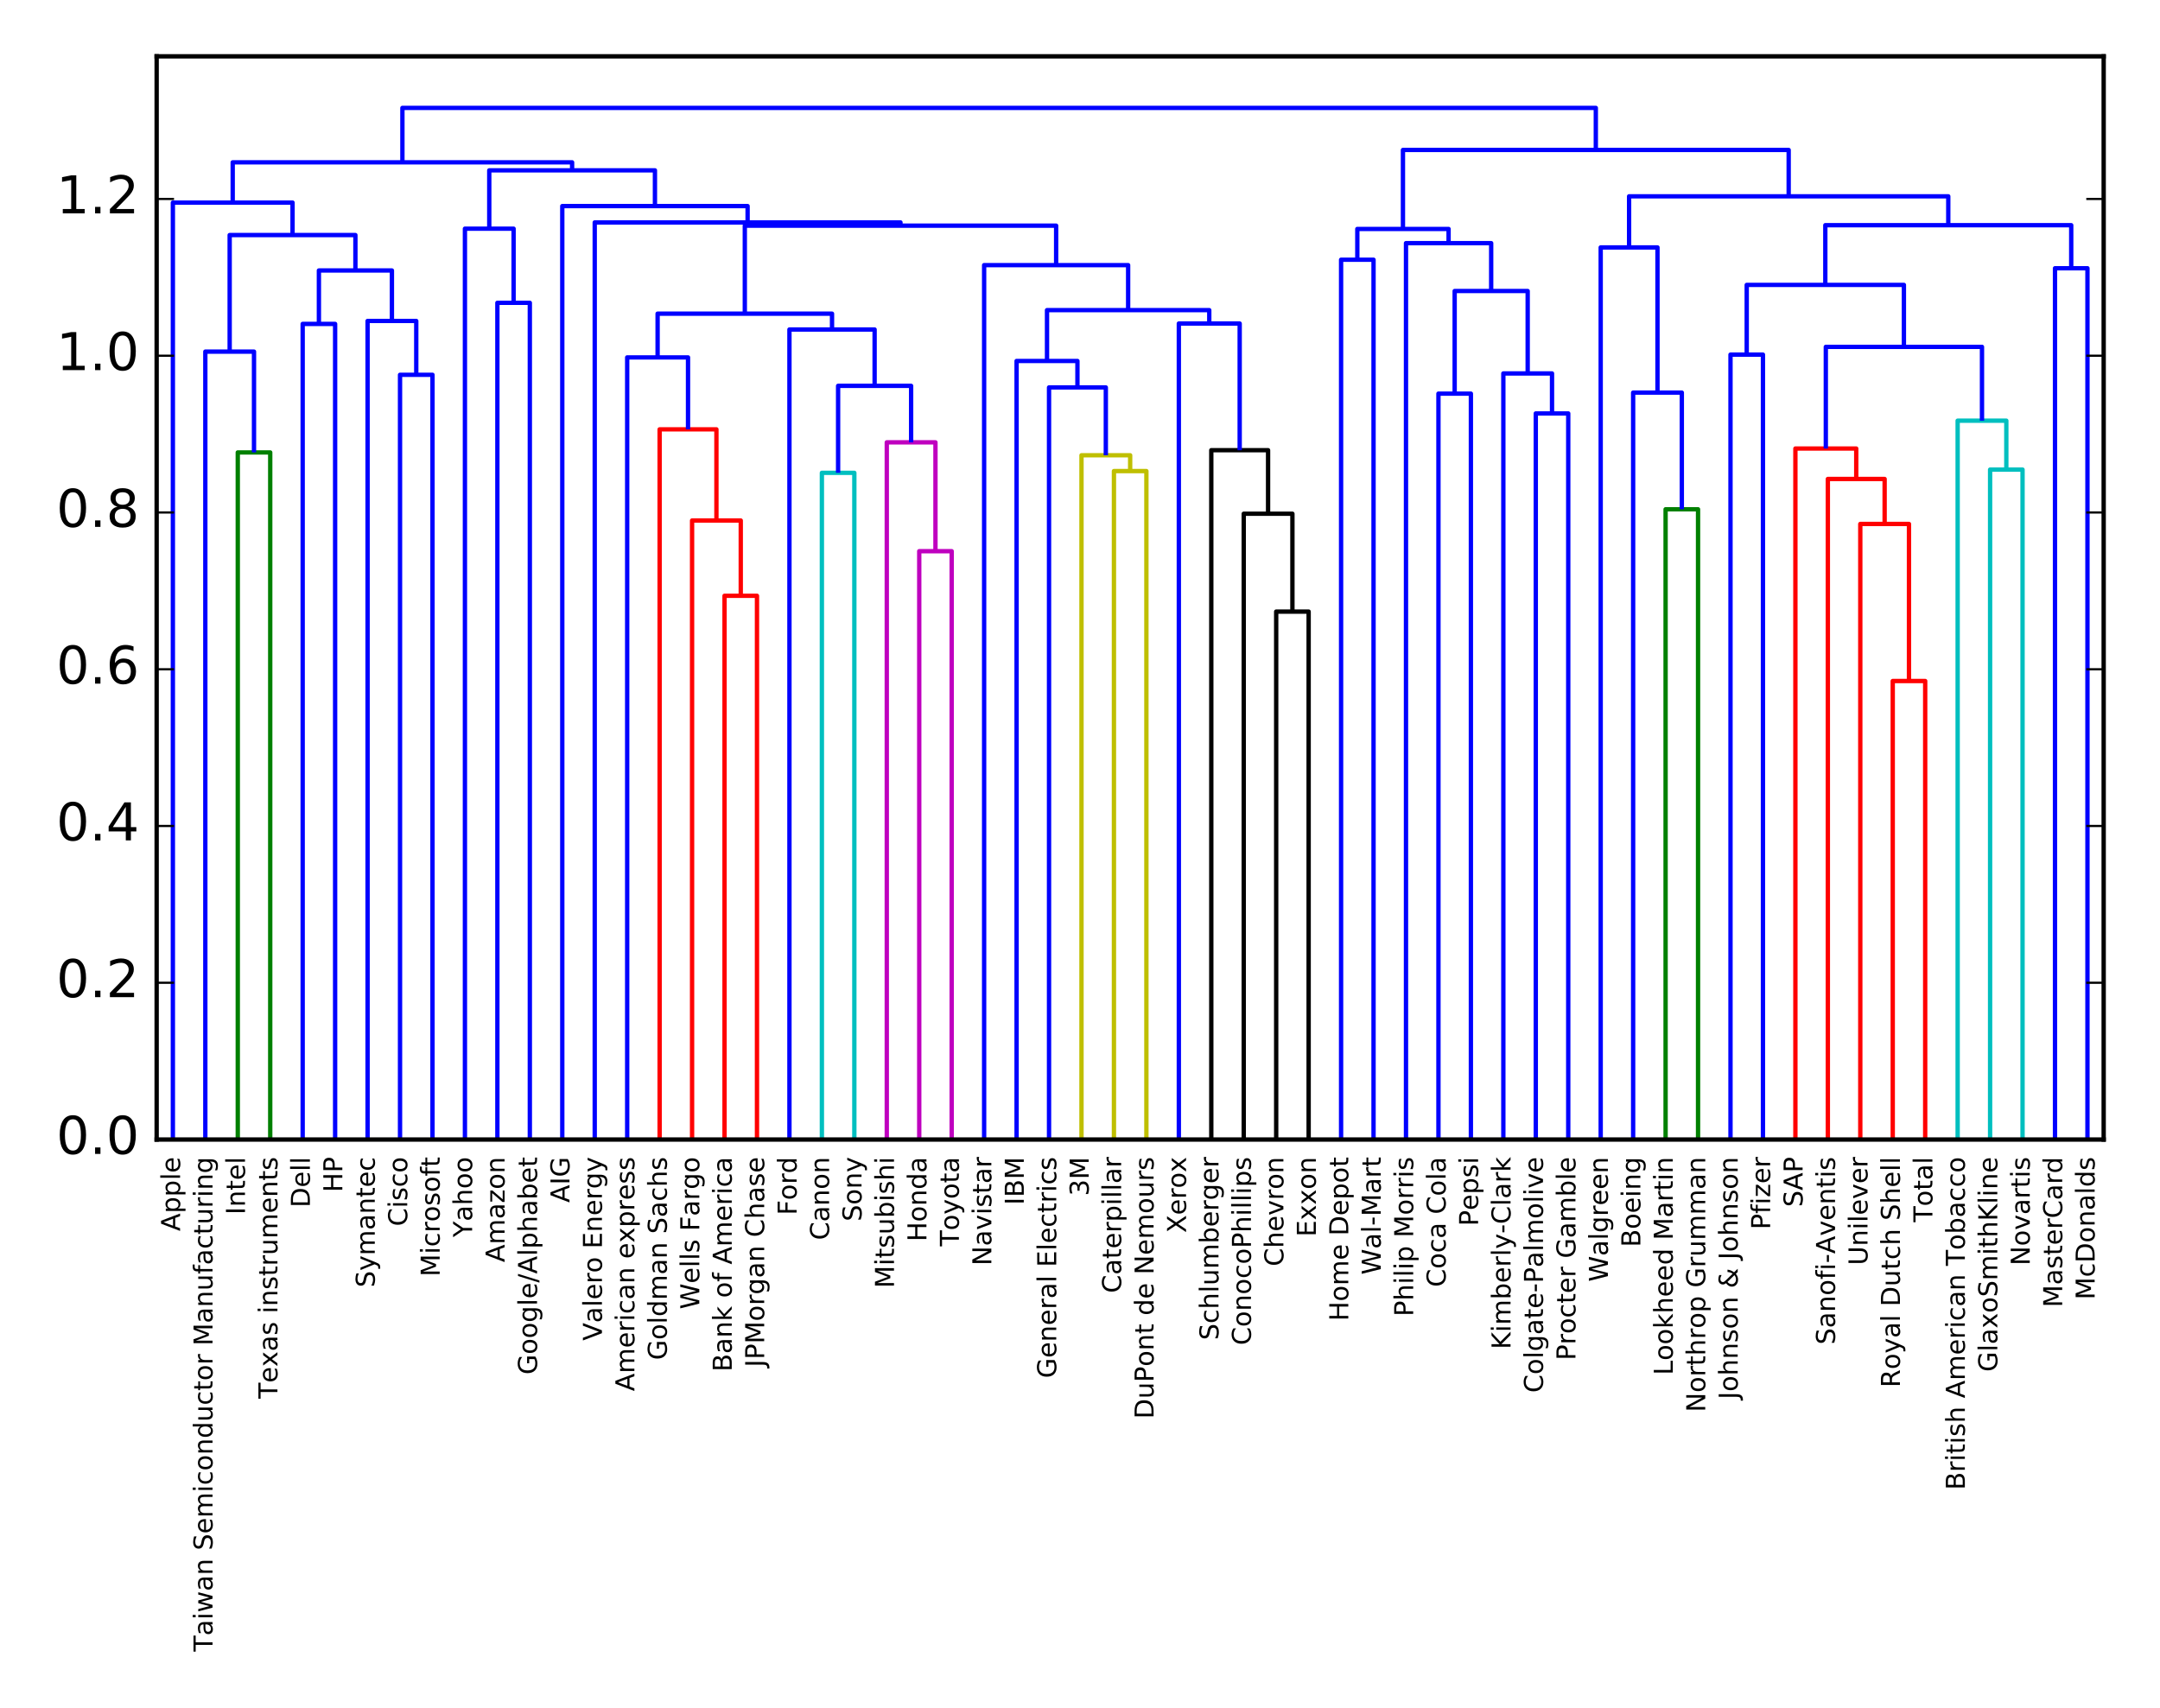 <?xml version="1.0" encoding="utf-8" standalone="no"?>
<!DOCTYPE svg PUBLIC "-//W3C//DTD SVG 1.1//EN"
  "http://www.w3.org/Graphics/SVG/1.1/DTD/svg11.dtd">
<!-- Created with matplotlib (http://matplotlib.org/) -->
<svg height="393pt" version="1.1" viewBox="0 0 497 393" width="497pt" xmlns="http://www.w3.org/2000/svg" xmlns:xlink="http://www.w3.org/1999/xlink">
 <defs>
  <style type="text/css">
*{stroke-linecap:butt;stroke-linejoin:round;stroke-miterlimit:100000;}
  </style>
 </defs>
 <g id="figure_1">
  <g id="patch_1">
   <path d="M 0 393 
L 497 393 
L 497 0 
L 0 0 
z
" style="fill:#ffffff;"/>
  </g>
  <g id="axes_1">
   <g id="patch_2">
    <path d="M 36.044 262.214 
L 484.04 262.214 
L 484.04 12.96 
L 36.044 12.96 
z
" style="fill:#ffffff;"/>
   </g>
   <g id="LineCollection_1">
    <path clip-path="url(#pfbc5e6a635)" d="M 54.71 262.214 
L 54.71 104.11 
L 62.177 104.11 
L 62.177 262.214 
" style="fill:none;stroke:#008000;"/>
    <path clip-path="url(#pfbc5e6a635)" d="M 383.241 262.214 
L 383.241 117.19 
L 390.707 117.19 
L 390.707 262.214 
" style="fill:none;stroke:#008000;"/>
   </g>
   <g id="LineCollection_2">
    <path clip-path="url(#pfbc5e6a635)" d="M 166.709 262.214 
L 166.709 137.098 
L 174.176 137.098 
L 174.176 262.214 
" style="fill:none;stroke:#ff0000;"/>
    <path clip-path="url(#pfbc5e6a635)" d="M 159.243 262.214 
L 159.243 119.774 
L 170.443 119.774 
L 170.443 137.098 
" style="fill:none;stroke:#ff0000;"/>
    <path clip-path="url(#pfbc5e6a635)" d="M 151.776 262.214 
L 151.776 98.796 
L 164.843 98.796 
L 164.843 119.774 
" style="fill:none;stroke:#ff0000;"/>
    <path clip-path="url(#pfbc5e6a635)" d="M 435.507 262.214 
L 435.507 156.705 
L 442.974 156.705 
L 442.974 262.214 
" style="fill:none;stroke:#ff0000;"/>
    <path clip-path="url(#pfbc5e6a635)" d="M 428.04 262.214 
L 428.04 120.567 
L 439.24 120.567 
L 439.24 156.705 
" style="fill:none;stroke:#ff0000;"/>
    <path clip-path="url(#pfbc5e6a635)" d="M 420.574 262.214 
L 420.574 110.216 
L 433.64 110.216 
L 433.64 120.567 
" style="fill:none;stroke:#ff0000;"/>
    <path clip-path="url(#pfbc5e6a635)" d="M 413.107 262.214 
L 413.107 103.212 
L 427.107 103.212 
L 427.107 110.216 
" style="fill:none;stroke:#ff0000;"/>
   </g>
   <g id="LineCollection_3">
    <path clip-path="url(#pfbc5e6a635)" d="M 189.109 262.214 
L 189.109 108.801 
L 196.576 108.801 
L 196.576 262.214 
" style="fill:none;stroke:#00bfbf;"/>
    <path clip-path="url(#pfbc5e6a635)" d="M 457.907 262.214 
L 457.907 108.059 
L 465.373 108.059 
L 465.373 262.214 
" style="fill:none;stroke:#00bfbf;"/>
    <path clip-path="url(#pfbc5e6a635)" d="M 450.44 262.214 
L 450.44 96.803 
L 461.64 96.803 
L 461.64 108.059 
" style="fill:none;stroke:#00bfbf;"/>
   </g>
   <g id="LineCollection_4">
    <path clip-path="url(#pfbc5e6a635)" d="M 211.509 262.214 
L 211.509 126.833 
L 218.976 126.833 
L 218.976 262.214 
" style="fill:none;stroke:#bf00bf;"/>
    <path clip-path="url(#pfbc5e6a635)" d="M 204.042 262.214 
L 204.042 101.787 
L 215.242 101.787 
L 215.242 126.833 
" style="fill:none;stroke:#bf00bf;"/>
   </g>
   <g id="LineCollection_5">
    <path clip-path="url(#pfbc5e6a635)" d="M 256.309 262.214 
L 256.309 108.398 
L 263.775 108.398 
L 263.775 262.214 
" style="fill:none;stroke:#bfbf00;"/>
    <path clip-path="url(#pfbc5e6a635)" d="M 248.842 262.214 
L 248.842 104.762 
L 260.042 104.762 
L 260.042 108.398 
" style="fill:none;stroke:#bfbf00;"/>
   </g>
   <g id="LineCollection_6">
    <path clip-path="url(#pfbc5e6a635)" d="M 293.642 262.214 
L 293.642 140.734 
L 301.108 140.734 
L 301.108 262.214 
" style="fill:none;stroke:#000000;"/>
    <path clip-path="url(#pfbc5e6a635)" d="M 286.175 262.214 
L 286.175 118.215 
L 297.375 118.215 
L 297.375 140.734 
" style="fill:none;stroke:#000000;"/>
    <path clip-path="url(#pfbc5e6a635)" d="M 278.708 262.214 
L 278.708 103.595 
L 291.775 103.595 
L 291.775 118.215 
" style="fill:none;stroke:#000000;"/>
   </g>
   <g id="LineCollection_7">
    <path clip-path="url(#pfbc5e6a635)" d="M 47.244 262.214 
L 47.244 80.91 
L 58.444 80.91 
L 58.444 104.11 
" style="fill:none;stroke:#0000ff;"/>
    <path clip-path="url(#pfbc5e6a635)" d="M 69.643 262.214 
L 69.643 74.537 
L 77.11 74.537 
L 77.11 262.214 
" style="fill:none;stroke:#0000ff;"/>
    <path clip-path="url(#pfbc5e6a635)" d="M 92.043 262.214 
L 92.043 86.246 
L 99.51 86.246 
L 99.51 262.214 
" style="fill:none;stroke:#0000ff;"/>
    <path clip-path="url(#pfbc5e6a635)" d="M 84.577 262.214 
L 84.577 73.857 
L 95.777 73.857 
L 95.777 86.246 
" style="fill:none;stroke:#0000ff;"/>
    <path clip-path="url(#pfbc5e6a635)" d="M 73.377 74.537 
L 73.377 62.239 
L 90.177 62.239 
L 90.177 73.857 
" style="fill:none;stroke:#0000ff;"/>
    <path clip-path="url(#pfbc5e6a635)" d="M 52.844 80.91 
L 52.844 54.089 
L 81.777 54.089 
L 81.777 62.239 
" style="fill:none;stroke:#0000ff;"/>
    <path clip-path="url(#pfbc5e6a635)" d="M 39.777 262.214 
L 39.777 46.616 
L 67.31 46.616 
L 67.31 54.089 
" style="fill:none;stroke:#0000ff;"/>
    <path clip-path="url(#pfbc5e6a635)" d="M 114.443 262.214 
L 114.443 69.68 
L 121.91 69.68 
L 121.91 262.214 
" style="fill:none;stroke:#0000ff;"/>
    <path clip-path="url(#pfbc5e6a635)" d="M 106.976 262.214 
L 106.976 52.62 
L 118.176 52.62 
L 118.176 69.68 
" style="fill:none;stroke:#0000ff;"/>
    <path clip-path="url(#pfbc5e6a635)" d="M 144.31 262.214 
L 144.31 82.241 
L 158.309 82.241 
L 158.309 98.796 
" style="fill:none;stroke:#0000ff;"/>
    <path clip-path="url(#pfbc5e6a635)" d="M 192.842 108.801 
L 192.842 88.786 
L 209.642 88.786 
L 209.642 101.787 
" style="fill:none;stroke:#0000ff;"/>
    <path clip-path="url(#pfbc5e6a635)" d="M 181.643 262.214 
L 181.643 75.822 
L 201.242 75.822 
L 201.242 88.786 
" style="fill:none;stroke:#0000ff;"/>
    <path clip-path="url(#pfbc5e6a635)" d="M 151.309 82.241 
L 151.309 72.179 
L 191.442 72.179 
L 191.442 75.822 
" style="fill:none;stroke:#0000ff;"/>
    <path clip-path="url(#pfbc5e6a635)" d="M 241.375 262.214 
L 241.375 89.151 
L 254.442 89.151 
L 254.442 104.762 
" style="fill:none;stroke:#0000ff;"/>
    <path clip-path="url(#pfbc5e6a635)" d="M 233.909 262.214 
L 233.909 83.062 
L 247.909 83.062 
L 247.909 89.151 
" style="fill:none;stroke:#0000ff;"/>
    <path clip-path="url(#pfbc5e6a635)" d="M 271.242 262.214 
L 271.242 74.446 
L 285.242 74.446 
L 285.242 103.595 
" style="fill:none;stroke:#0000ff;"/>
    <path clip-path="url(#pfbc5e6a635)" d="M 240.909 83.062 
L 240.909 71.365 
L 278.242 71.365 
L 278.242 74.446 
" style="fill:none;stroke:#0000ff;"/>
    <path clip-path="url(#pfbc5e6a635)" d="M 226.442 262.214 
L 226.442 61.008 
L 259.575 61.008 
L 259.575 71.365 
" style="fill:none;stroke:#0000ff;"/>
    <path clip-path="url(#pfbc5e6a635)" d="M 171.376 72.179 
L 171.376 51.924 
L 243.009 51.924 
L 243.009 61.008 
" style="fill:none;stroke:#0000ff;"/>
    <path clip-path="url(#pfbc5e6a635)" d="M 136.843 262.214 
L 136.843 51.184 
L 207.192 51.184 
L 207.192 51.924 
" style="fill:none;stroke:#0000ff;"/>
    <path clip-path="url(#pfbc5e6a635)" d="M 129.376 262.214 
L 129.376 47.421 
L 172.018 47.421 
L 172.018 51.184 
" style="fill:none;stroke:#0000ff;"/>
    <path clip-path="url(#pfbc5e6a635)" d="M 112.576 52.62 
L 112.576 39.2 
L 150.697 39.2 
L 150.697 47.421 
" style="fill:none;stroke:#0000ff;"/>
    <path clip-path="url(#pfbc5e6a635)" d="M 53.544 46.616 
L 53.544 37.355 
L 131.637 37.355 
L 131.637 39.2 
" style="fill:none;stroke:#0000ff;"/>
    <path clip-path="url(#pfbc5e6a635)" d="M 308.575 262.214 
L 308.575 59.765 
L 316.041 59.765 
L 316.041 262.214 
" style="fill:none;stroke:#0000ff;"/>
    <path clip-path="url(#pfbc5e6a635)" d="M 330.975 262.214 
L 330.975 90.578 
L 338.441 90.578 
L 338.441 262.214 
" style="fill:none;stroke:#0000ff;"/>
    <path clip-path="url(#pfbc5e6a635)" d="M 353.374 262.214 
L 353.374 95.136 
L 360.841 95.136 
L 360.841 262.214 
" style="fill:none;stroke:#0000ff;"/>
    <path clip-path="url(#pfbc5e6a635)" d="M 345.908 262.214 
L 345.908 85.932 
L 357.108 85.932 
L 357.108 95.136 
" style="fill:none;stroke:#0000ff;"/>
    <path clip-path="url(#pfbc5e6a635)" d="M 334.708 90.578 
L 334.708 66.965 
L 351.508 66.965 
L 351.508 85.932 
" style="fill:none;stroke:#0000ff;"/>
    <path clip-path="url(#pfbc5e6a635)" d="M 323.508 262.214 
L 323.508 55.95 
L 343.108 55.95 
L 343.108 66.965 
" style="fill:none;stroke:#0000ff;"/>
    <path clip-path="url(#pfbc5e6a635)" d="M 312.308 59.765 
L 312.308 52.686 
L 333.308 52.686 
L 333.308 55.95 
" style="fill:none;stroke:#0000ff;"/>
    <path clip-path="url(#pfbc5e6a635)" d="M 375.774 262.214 
L 375.774 90.343 
L 386.974 90.343 
L 386.974 117.19 
" style="fill:none;stroke:#0000ff;"/>
    <path clip-path="url(#pfbc5e6a635)" d="M 368.308 262.214 
L 368.308 56.935 
L 381.374 56.935 
L 381.374 90.343 
" style="fill:none;stroke:#0000ff;"/>
    <path clip-path="url(#pfbc5e6a635)" d="M 398.174 262.214 
L 398.174 81.602 
L 405.641 81.602 
L 405.641 262.214 
" style="fill:none;stroke:#0000ff;"/>
    <path clip-path="url(#pfbc5e6a635)" d="M 420.107 103.212 
L 420.107 79.817 
L 456.04 79.817 
L 456.04 96.803 
" style="fill:none;stroke:#0000ff;"/>
    <path clip-path="url(#pfbc5e6a635)" d="M 401.907 81.602 
L 401.907 65.56 
L 438.074 65.56 
L 438.074 79.817 
" style="fill:none;stroke:#0000ff;"/>
    <path clip-path="url(#pfbc5e6a635)" d="M 472.84 262.214 
L 472.84 61.726 
L 480.307 61.726 
L 480.307 262.214 
" style="fill:none;stroke:#0000ff;"/>
    <path clip-path="url(#pfbc5e6a635)" d="M 419.991 65.56 
L 419.991 51.819 
L 476.573 51.819 
L 476.573 61.726 
" style="fill:none;stroke:#0000ff;"/>
    <path clip-path="url(#pfbc5e6a635)" d="M 374.841 56.935 
L 374.841 45.174 
L 448.282 45.174 
L 448.282 51.819 
" style="fill:none;stroke:#0000ff;"/>
    <path clip-path="url(#pfbc5e6a635)" d="M 322.808 52.686 
L 322.808 34.508 
L 411.561 34.508 
L 411.561 45.174 
" style="fill:none;stroke:#0000ff;"/>
    <path clip-path="url(#pfbc5e6a635)" d="M 92.59 37.355 
L 92.59 24.829 
L 367.185 24.829 
L 367.185 34.508 
" style="fill:none;stroke:#0000ff;"/>
   </g>
   <g id="patch_3">
    <path d="M 36.044 262.214 
L 484.04 262.214 
" style="fill:none;stroke:#000000;stroke-linecap:square;stroke-linejoin:miter;"/>
   </g>
   <g id="patch_4">
    <path d="M 36.044 262.214 
L 36.044 12.96 
" style="fill:none;stroke:#000000;stroke-linecap:square;stroke-linejoin:miter;"/>
   </g>
   <g id="patch_5">
    <path d="M 36.044 12.96 
L 484.04 12.96 
" style="fill:none;stroke:#000000;stroke-linecap:square;stroke-linejoin:miter;"/>
   </g>
   <g id="patch_6">
    <path d="M 484.04 262.214 
L 484.04 12.96 
" style="fill:none;stroke:#000000;stroke-linecap:square;stroke-linejoin:miter;"/>
   </g>
   <g id="matplotlib.axis_1">
    <g id="xtick_1">
     <g id="text_1">
      <!-- Apple -->
      <defs>
       <path d="M 34.188 63.188 
L 20.797 26.906 
L 47.609 26.906 
z
M 28.609 72.906 
L 39.797 72.906 
L 67.578 0 
L 57.328 0 
L 50.688 18.703 
L 17.828 18.703 
L 11.188 0 
L 0.781 0 
z
" id="BitstreamVeraSans-Roman-41"/>
       <path d="M 56.203 29.594 
L 56.203 25.203 
L 14.891 25.203 
Q 15.484 15.922 20.484 11.062 
Q 25.484 6.203 34.422 6.203 
Q 39.594 6.203 44.453 7.469 
Q 49.312 8.734 54.109 11.281 
L 54.109 2.781 
Q 49.266 0.734 44.188 -0.344 
Q 39.109 -1.422 33.891 -1.422 
Q 20.797 -1.422 13.156 6.188 
Q 5.516 13.812 5.516 26.812 
Q 5.516 40.234 12.766 48.109 
Q 20.016 56 32.328 56 
Q 43.359 56 49.781 48.891 
Q 56.203 41.797 56.203 29.594 
M 47.219 32.234 
Q 47.125 39.594 43.094 43.984 
Q 39.062 48.391 32.422 48.391 
Q 24.906 48.391 20.391 44.141 
Q 15.875 39.891 15.188 32.172 
z
" id="BitstreamVeraSans-Roman-65"/>
       <path d="M 18.109 8.203 
L 18.109 -20.797 
L 9.078 -20.797 
L 9.078 54.688 
L 18.109 54.688 
L 18.109 46.391 
Q 20.953 51.266 25.266 53.625 
Q 29.594 56 35.594 56 
Q 45.562 56 51.781 48.094 
Q 58.016 40.188 58.016 27.297 
Q 58.016 14.406 51.781 6.484 
Q 45.562 -1.422 35.594 -1.422 
Q 29.594 -1.422 25.266 0.953 
Q 20.953 3.328 18.109 8.203 
M 48.688 27.297 
Q 48.688 37.203 44.609 42.844 
Q 40.531 48.484 33.406 48.484 
Q 26.266 48.484 22.188 42.844 
Q 18.109 37.203 18.109 27.297 
Q 18.109 17.391 22.188 11.75 
Q 26.266 6.109 33.406 6.109 
Q 40.531 6.109 44.609 11.75 
Q 48.688 17.391 48.688 27.297 
" id="BitstreamVeraSans-Roman-70"/>
       <path d="M 9.422 75.984 
L 18.406 75.984 
L 18.406 0 
L 9.422 0 
z
" id="BitstreamVeraSans-Roman-6c"/>
      </defs>
      <g transform="translate(41.433 283.296)rotate(-90.0)scale(0.06 -0.06)">
       <use xlink:href="#BitstreamVeraSans-Roman-41"/>
       <use x="68.408" xlink:href="#BitstreamVeraSans-Roman-70"/>
       <use x="131.885" xlink:href="#BitstreamVeraSans-Roman-70"/>
       <use x="195.361" xlink:href="#BitstreamVeraSans-Roman-6c"/>
       <use x="223.145" xlink:href="#BitstreamVeraSans-Roman-65"/>
      </g>
     </g>
    </g>
    <g id="xtick_2">
     <g id="text_2">
      <!-- Taiwan Semiconductor Manufacturing -->
      <defs>
       <path d="M 9.422 54.688 
L 18.406 54.688 
L 18.406 0 
L 9.422 0 
z
M 9.422 75.984 
L 18.406 75.984 
L 18.406 64.594 
L 9.422 64.594 
z
" id="BitstreamVeraSans-Roman-69"/>
       <path id="BitstreamVeraSans-Roman-20"/>
       <path d="M 45.406 27.984 
Q 45.406 37.75 41.375 43.109 
Q 37.359 48.484 30.078 48.484 
Q 22.859 48.484 18.828 43.109 
Q 14.797 37.75 14.797 27.984 
Q 14.797 18.266 18.828 12.891 
Q 22.859 7.516 30.078 7.516 
Q 37.359 7.516 41.375 12.891 
Q 45.406 18.266 45.406 27.984 
M 54.391 6.781 
Q 54.391 -7.172 48.188 -13.984 
Q 42 -20.797 29.203 -20.797 
Q 24.469 -20.797 20.266 -20.094 
Q 16.062 -19.391 12.109 -17.922 
L 12.109 -9.188 
Q 16.062 -11.328 19.922 -12.344 
Q 23.781 -13.375 27.781 -13.375 
Q 36.625 -13.375 41.016 -8.766 
Q 45.406 -4.156 45.406 5.172 
L 45.406 9.625 
Q 42.625 4.781 38.281 2.391 
Q 33.938 0 27.875 0 
Q 17.828 0 11.672 7.656 
Q 5.516 15.328 5.516 27.984 
Q 5.516 40.672 11.672 48.328 
Q 17.828 56 27.875 56 
Q 33.938 56 38.281 53.609 
Q 42.625 51.219 45.406 46.391 
L 45.406 54.688 
L 54.391 54.688 
z
" id="BitstreamVeraSans-Roman-67"/>
       <path d="M 53.516 70.516 
L 53.516 60.891 
Q 47.906 63.578 42.922 64.891 
Q 37.938 66.219 33.297 66.219 
Q 25.25 66.219 20.875 63.094 
Q 16.5 59.969 16.5 54.203 
Q 16.5 49.359 19.406 46.891 
Q 22.312 44.438 30.422 42.922 
L 36.375 41.703 
Q 47.406 39.594 52.656 34.297 
Q 57.906 29 57.906 20.125 
Q 57.906 9.516 50.797 4.047 
Q 43.703 -1.422 29.984 -1.422 
Q 24.812 -1.422 18.969 -0.25 
Q 13.141 0.922 6.891 3.219 
L 6.891 13.375 
Q 12.891 10.016 18.656 8.297 
Q 24.422 6.594 29.984 6.594 
Q 38.422 6.594 43.016 9.906 
Q 47.609 13.234 47.609 19.391 
Q 47.609 24.75 44.312 27.781 
Q 41.016 30.812 33.5 32.328 
L 27.484 33.5 
Q 16.453 35.688 11.516 40.375 
Q 6.594 45.062 6.594 53.422 
Q 6.594 63.094 13.406 68.656 
Q 20.219 74.219 32.172 74.219 
Q 37.312 74.219 42.625 73.281 
Q 47.953 72.359 53.516 70.516 
" id="BitstreamVeraSans-Roman-53"/>
       <path d="M 34.281 27.484 
Q 23.391 27.484 19.188 25 
Q 14.984 22.516 14.984 16.5 
Q 14.984 11.719 18.141 8.906 
Q 21.297 6.109 26.703 6.109 
Q 34.188 6.109 38.703 11.406 
Q 43.219 16.703 43.219 25.484 
L 43.219 27.484 
z
M 52.203 31.203 
L 52.203 0 
L 43.219 0 
L 43.219 8.297 
Q 40.141 3.328 35.547 0.953 
Q 30.953 -1.422 24.312 -1.422 
Q 15.922 -1.422 10.953 3.297 
Q 6 8.016 6 15.922 
Q 6 25.141 12.172 29.828 
Q 18.359 34.516 30.609 34.516 
L 43.219 34.516 
L 43.219 35.406 
Q 43.219 41.609 39.141 45 
Q 35.062 48.391 27.688 48.391 
Q 23 48.391 18.547 47.266 
Q 14.109 46.141 10.016 43.891 
L 10.016 52.203 
Q 14.938 54.109 19.578 55.047 
Q 24.219 56 28.609 56 
Q 40.484 56 46.344 49.844 
Q 52.203 43.703 52.203 31.203 
" id="BitstreamVeraSans-Roman-61"/>
       <path d="M 18.312 70.219 
L 18.312 54.688 
L 36.812 54.688 
L 36.812 47.703 
L 18.312 47.703 
L 18.312 18.016 
Q 18.312 11.328 20.141 9.422 
Q 21.969 7.516 27.594 7.516 
L 36.812 7.516 
L 36.812 0 
L 27.594 0 
Q 17.188 0 13.234 3.875 
Q 9.281 7.766 9.281 18.016 
L 9.281 47.703 
L 2.688 47.703 
L 2.688 54.688 
L 9.281 54.688 
L 9.281 70.219 
z
" id="BitstreamVeraSans-Roman-74"/>
       <path d="M 4.203 54.688 
L 13.188 54.688 
L 24.422 12.016 
L 35.594 54.688 
L 46.188 54.688 
L 57.422 12.016 
L 68.609 54.688 
L 77.594 54.688 
L 63.281 0 
L 52.688 0 
L 40.922 44.828 
L 29.109 0 
L 18.5 0 
z
" id="BitstreamVeraSans-Roman-77"/>
       <path d="M 52 44.188 
Q 55.375 50.25 60.062 53.125 
Q 64.75 56 71.094 56 
Q 79.641 56 84.281 50.016 
Q 88.922 44.047 88.922 33.016 
L 88.922 0 
L 79.891 0 
L 79.891 32.719 
Q 79.891 40.578 77.094 44.375 
Q 74.312 48.188 68.609 48.188 
Q 61.625 48.188 57.562 43.547 
Q 53.516 38.922 53.516 30.906 
L 53.516 0 
L 44.484 0 
L 44.484 32.719 
Q 44.484 40.625 41.703 44.406 
Q 38.922 48.188 33.109 48.188 
Q 26.219 48.188 22.156 43.531 
Q 18.109 38.875 18.109 30.906 
L 18.109 0 
L 9.078 0 
L 9.078 54.688 
L 18.109 54.688 
L 18.109 46.188 
Q 21.188 51.219 25.484 53.609 
Q 29.781 56 35.688 56 
Q 41.656 56 45.828 52.969 
Q 50 49.953 52 44.188 
" id="BitstreamVeraSans-Roman-6d"/>
       <path d="M 45.406 46.391 
L 45.406 75.984 
L 54.391 75.984 
L 54.391 0 
L 45.406 0 
L 45.406 8.203 
Q 42.578 3.328 38.25 0.953 
Q 33.938 -1.422 27.875 -1.422 
Q 17.969 -1.422 11.734 6.484 
Q 5.516 14.406 5.516 27.297 
Q 5.516 40.188 11.734 48.094 
Q 17.969 56 27.875 56 
Q 33.938 56 38.25 53.625 
Q 42.578 51.266 45.406 46.391 
M 14.797 27.297 
Q 14.797 17.391 18.875 11.75 
Q 22.953 6.109 30.078 6.109 
Q 37.203 6.109 41.297 11.75 
Q 45.406 17.391 45.406 27.297 
Q 45.406 37.203 41.297 42.844 
Q 37.203 48.484 30.078 48.484 
Q 22.953 48.484 18.875 42.844 
Q 14.797 37.203 14.797 27.297 
" id="BitstreamVeraSans-Roman-64"/>
       <path d="M 9.812 72.906 
L 24.516 72.906 
L 43.109 23.297 
L 61.812 72.906 
L 76.516 72.906 
L 76.516 0 
L 66.891 0 
L 66.891 64.016 
L 48.094 14.016 
L 38.188 14.016 
L 19.391 64.016 
L 19.391 0 
L 9.812 0 
z
" id="BitstreamVeraSans-Roman-4d"/>
       <path d="M 41.109 46.297 
Q 39.594 47.172 37.812 47.578 
Q 36.031 48 33.891 48 
Q 26.266 48 22.188 43.047 
Q 18.109 38.094 18.109 28.812 
L 18.109 0 
L 9.078 0 
L 9.078 54.688 
L 18.109 54.688 
L 18.109 46.188 
Q 20.953 51.172 25.484 53.578 
Q 30.031 56 36.531 56 
Q 37.453 56 38.578 55.875 
Q 39.703 55.766 41.062 55.516 
z
" id="BitstreamVeraSans-Roman-72"/>
       <path d="M 30.609 48.391 
Q 23.391 48.391 19.188 42.75 
Q 14.984 37.109 14.984 27.297 
Q 14.984 17.484 19.156 11.844 
Q 23.344 6.203 30.609 6.203 
Q 37.797 6.203 41.984 11.859 
Q 46.188 17.531 46.188 27.297 
Q 46.188 37.016 41.984 42.703 
Q 37.797 48.391 30.609 48.391 
M 30.609 56 
Q 42.328 56 49.016 48.375 
Q 55.719 40.766 55.719 27.297 
Q 55.719 13.875 49.016 6.219 
Q 42.328 -1.422 30.609 -1.422 
Q 18.844 -1.422 12.172 6.219 
Q 5.516 13.875 5.516 27.297 
Q 5.516 40.766 12.172 48.375 
Q 18.844 56 30.609 56 
" id="BitstreamVeraSans-Roman-6f"/>
       <path d="M 37.109 75.984 
L 37.109 68.5 
L 28.516 68.5 
Q 23.688 68.5 21.797 66.547 
Q 19.922 64.594 19.922 59.516 
L 19.922 54.688 
L 34.719 54.688 
L 34.719 47.703 
L 19.922 47.703 
L 19.922 0 
L 10.891 0 
L 10.891 47.703 
L 2.297 47.703 
L 2.297 54.688 
L 10.891 54.688 
L 10.891 58.5 
Q 10.891 67.625 15.141 71.797 
Q 19.391 75.984 28.609 75.984 
z
" id="BitstreamVeraSans-Roman-66"/>
       <path d="M 48.781 52.594 
L 48.781 44.188 
Q 44.969 46.297 41.141 47.344 
Q 37.312 48.391 33.406 48.391 
Q 24.656 48.391 19.812 42.844 
Q 14.984 37.312 14.984 27.297 
Q 14.984 17.281 19.812 11.734 
Q 24.656 6.203 33.406 6.203 
Q 37.312 6.203 41.141 7.25 
Q 44.969 8.297 48.781 10.406 
L 48.781 2.094 
Q 45.016 0.344 40.984 -0.531 
Q 36.969 -1.422 32.422 -1.422 
Q 20.062 -1.422 12.781 6.344 
Q 5.516 14.109 5.516 27.297 
Q 5.516 40.672 12.859 48.328 
Q 20.219 56 33.016 56 
Q 37.156 56 41.109 55.141 
Q 45.062 54.297 48.781 52.594 
" id="BitstreamVeraSans-Roman-63"/>
       <path d="M 54.891 33.016 
L 54.891 0 
L 45.906 0 
L 45.906 32.719 
Q 45.906 40.484 42.875 44.328 
Q 39.844 48.188 33.797 48.188 
Q 26.516 48.188 22.312 43.547 
Q 18.109 38.922 18.109 30.906 
L 18.109 0 
L 9.078 0 
L 9.078 54.688 
L 18.109 54.688 
L 18.109 46.188 
Q 21.344 51.125 25.703 53.562 
Q 30.078 56 35.797 56 
Q 45.219 56 50.047 50.172 
Q 54.891 44.344 54.891 33.016 
" id="BitstreamVeraSans-Roman-6e"/>
       <path d="M -0.297 72.906 
L 61.375 72.906 
L 61.375 64.594 
L 35.5 64.594 
L 35.5 0 
L 25.594 0 
L 25.594 64.594 
L -0.297 64.594 
z
" id="BitstreamVeraSans-Roman-54"/>
       <path d="M 8.5 21.578 
L 8.5 54.688 
L 17.484 54.688 
L 17.484 21.922 
Q 17.484 14.156 20.5 10.266 
Q 23.531 6.391 29.594 6.391 
Q 36.859 6.391 41.078 11.031 
Q 45.312 15.672 45.312 23.688 
L 45.312 54.688 
L 54.297 54.688 
L 54.297 0 
L 45.312 0 
L 45.312 8.406 
Q 42.047 3.422 37.719 1 
Q 33.406 -1.422 27.688 -1.422 
Q 18.266 -1.422 13.375 4.438 
Q 8.5 10.297 8.5 21.578 
" id="BitstreamVeraSans-Roman-75"/>
      </defs>
      <g transform="translate(48.899 380.04)rotate(-90.0)scale(0.06 -0.06)">
       <use xlink:href="#BitstreamVeraSans-Roman-54"/>
       <use x="60.834" xlink:href="#BitstreamVeraSans-Roman-61"/>
       <use x="122.113" xlink:href="#BitstreamVeraSans-Roman-69"/>
       <use x="149.896" xlink:href="#BitstreamVeraSans-Roman-77"/>
       <use x="231.684" xlink:href="#BitstreamVeraSans-Roman-61"/>
       <use x="292.963" xlink:href="#BitstreamVeraSans-Roman-6e"/>
       <use x="356.342" xlink:href="#BitstreamVeraSans-Roman-20"/>
       <use x="388.129" xlink:href="#BitstreamVeraSans-Roman-53"/>
       <use x="451.605" xlink:href="#BitstreamVeraSans-Roman-65"/>
       <use x="513.129" xlink:href="#BitstreamVeraSans-Roman-6d"/>
       <use x="610.541" xlink:href="#BitstreamVeraSans-Roman-69"/>
       <use x="638.324" xlink:href="#BitstreamVeraSans-Roman-63"/>
       <use x="693.305" xlink:href="#BitstreamVeraSans-Roman-6f"/>
       <use x="754.486" xlink:href="#BitstreamVeraSans-Roman-6e"/>
       <use x="817.865" xlink:href="#BitstreamVeraSans-Roman-64"/>
       <use x="881.342" xlink:href="#BitstreamVeraSans-Roman-75"/>
       <use x="944.721" xlink:href="#BitstreamVeraSans-Roman-63"/>
       <use x="999.701" xlink:href="#BitstreamVeraSans-Roman-74"/>
       <use x="1038.91" xlink:href="#BitstreamVeraSans-Roman-6f"/>
       <use x="1100.092" xlink:href="#BitstreamVeraSans-Roman-72"/>
       <use x="1141.205" xlink:href="#BitstreamVeraSans-Roman-20"/>
       <use x="1172.992" xlink:href="#BitstreamVeraSans-Roman-4d"/>
       <use x="1259.271" xlink:href="#BitstreamVeraSans-Roman-61"/>
       <use x="1320.551" xlink:href="#BitstreamVeraSans-Roman-6e"/>
       <use x="1383.93" xlink:href="#BitstreamVeraSans-Roman-75"/>
       <use x="1447.309" xlink:href="#BitstreamVeraSans-Roman-66"/>
       <use x="1482.514" xlink:href="#BitstreamVeraSans-Roman-61"/>
       <use x="1543.793" xlink:href="#BitstreamVeraSans-Roman-63"/>
       <use x="1598.773" xlink:href="#BitstreamVeraSans-Roman-74"/>
       <use x="1637.982" xlink:href="#BitstreamVeraSans-Roman-75"/>
       <use x="1701.361" xlink:href="#BitstreamVeraSans-Roman-72"/>
       <use x="1742.475" xlink:href="#BitstreamVeraSans-Roman-69"/>
       <use x="1770.258" xlink:href="#BitstreamVeraSans-Roman-6e"/>
       <use x="1833.637" xlink:href="#BitstreamVeraSans-Roman-67"/>
      </g>
     </g>
    </g>
    <g id="xtick_3">
     <g id="text_3">
      <!-- Intel -->
      <defs>
       <path d="M 9.812 72.906 
L 19.672 72.906 
L 19.672 0 
L 9.812 0 
z
" id="BitstreamVeraSans-Roman-49"/>
      </defs>
      <g transform="translate(56.366 279.498)rotate(-90.0)scale(0.06 -0.06)">
       <use xlink:href="#BitstreamVeraSans-Roman-49"/>
       <use x="29.492" xlink:href="#BitstreamVeraSans-Roman-6e"/>
       <use x="92.871" xlink:href="#BitstreamVeraSans-Roman-74"/>
       <use x="132.08" xlink:href="#BitstreamVeraSans-Roman-65"/>
       <use x="193.604" xlink:href="#BitstreamVeraSans-Roman-6c"/>
      </g>
     </g>
    </g>
    <g id="xtick_4">
     <g id="text_4">
      <!-- Texas instruments -->
      <defs>
       <path d="M 44.281 53.078 
L 44.281 44.578 
Q 40.484 46.531 36.375 47.5 
Q 32.281 48.484 27.875 48.484 
Q 21.188 48.484 17.844 46.438 
Q 14.5 44.391 14.5 40.281 
Q 14.5 37.156 16.891 35.375 
Q 19.281 33.594 26.516 31.984 
L 29.594 31.297 
Q 39.156 29.25 43.188 25.516 
Q 47.219 21.781 47.219 15.094 
Q 47.219 7.469 41.188 3.016 
Q 35.156 -1.422 24.609 -1.422 
Q 20.219 -1.422 15.453 -0.562 
Q 10.688 0.297 5.422 2 
L 5.422 11.281 
Q 10.406 8.688 15.234 7.391 
Q 20.062 6.109 24.812 6.109 
Q 31.156 6.109 34.562 8.281 
Q 37.984 10.453 37.984 14.406 
Q 37.984 18.062 35.516 20.016 
Q 33.062 21.969 24.703 23.781 
L 21.578 24.516 
Q 13.234 26.266 9.516 29.906 
Q 5.812 33.547 5.812 39.891 
Q 5.812 47.609 11.281 51.797 
Q 16.75 56 26.812 56 
Q 31.781 56 36.172 55.266 
Q 40.578 54.547 44.281 53.078 
" id="BitstreamVeraSans-Roman-73"/>
       <path d="M 54.891 54.688 
L 35.109 28.078 
L 55.906 0 
L 45.312 0 
L 29.391 21.484 
L 13.484 0 
L 2.875 0 
L 24.125 28.609 
L 4.688 54.688 
L 15.281 54.688 
L 29.781 35.203 
L 44.281 54.688 
z
" id="BitstreamVeraSans-Roman-78"/>
      </defs>
      <g transform="translate(63.832 321.848)rotate(-90.0)scale(0.06 -0.06)">
       <use xlink:href="#BitstreamVeraSans-Roman-54"/>
       <use x="60.818" xlink:href="#BitstreamVeraSans-Roman-65"/>
       <use x="122.326" xlink:href="#BitstreamVeraSans-Roman-78"/>
       <use x="181.506" xlink:href="#BitstreamVeraSans-Roman-61"/>
       <use x="242.785" xlink:href="#BitstreamVeraSans-Roman-73"/>
       <use x="294.885" xlink:href="#BitstreamVeraSans-Roman-20"/>
       <use x="326.672" xlink:href="#BitstreamVeraSans-Roman-69"/>
       <use x="354.455" xlink:href="#BitstreamVeraSans-Roman-6e"/>
       <use x="417.834" xlink:href="#BitstreamVeraSans-Roman-73"/>
       <use x="469.934" xlink:href="#BitstreamVeraSans-Roman-74"/>
       <use x="509.143" xlink:href="#BitstreamVeraSans-Roman-72"/>
       <use x="550.256" xlink:href="#BitstreamVeraSans-Roman-75"/>
       <use x="613.635" xlink:href="#BitstreamVeraSans-Roman-6d"/>
       <use x="711.047" xlink:href="#BitstreamVeraSans-Roman-65"/>
       <use x="772.57" xlink:href="#BitstreamVeraSans-Roman-6e"/>
       <use x="835.949" xlink:href="#BitstreamVeraSans-Roman-74"/>
       <use x="875.158" xlink:href="#BitstreamVeraSans-Roman-73"/>
      </g>
     </g>
    </g>
    <g id="xtick_5">
     <g id="text_5">
      <!-- Dell -->
      <defs>
       <path d="M 19.672 64.797 
L 19.672 8.109 
L 31.594 8.109 
Q 46.688 8.109 53.688 14.938 
Q 60.688 21.781 60.688 36.531 
Q 60.688 51.172 53.688 57.984 
Q 46.688 64.797 31.594 64.797 
z
M 9.812 72.906 
L 30.078 72.906 
Q 51.266 72.906 61.172 64.094 
Q 71.094 55.281 71.094 36.531 
Q 71.094 17.672 61.125 8.828 
Q 51.172 0 30.078 0 
L 9.812 0 
z
" id="BitstreamVeraSans-Roman-44"/>
      </defs>
      <g transform="translate(71.299 277.86)rotate(-90.0)scale(0.06 -0.06)">
       <use xlink:href="#BitstreamVeraSans-Roman-44"/>
       <use x="77.002" xlink:href="#BitstreamVeraSans-Roman-65"/>
       <use x="138.525" xlink:href="#BitstreamVeraSans-Roman-6c"/>
       <use x="166.309" xlink:href="#BitstreamVeraSans-Roman-6c"/>
      </g>
     </g>
    </g>
    <g id="xtick_6">
     <g id="text_6">
      <!-- HP -->
      <defs>
       <path d="M 9.812 72.906 
L 19.672 72.906 
L 19.672 43.016 
L 55.516 43.016 
L 55.516 72.906 
L 65.375 72.906 
L 65.375 0 
L 55.516 0 
L 55.516 34.719 
L 19.672 34.719 
L 19.672 0 
L 9.812 0 
z
" id="BitstreamVeraSans-Roman-48"/>
       <path d="M 19.672 64.797 
L 19.672 37.406 
L 32.078 37.406 
Q 38.969 37.406 42.719 40.969 
Q 46.484 44.531 46.484 51.125 
Q 46.484 57.672 42.719 61.234 
Q 38.969 64.797 32.078 64.797 
z
M 9.812 72.906 
L 32.078 72.906 
Q 44.344 72.906 50.609 67.359 
Q 56.891 61.812 56.891 51.125 
Q 56.891 40.328 50.609 34.812 
Q 44.344 29.297 32.078 29.297 
L 19.672 29.297 
L 19.672 0 
L 9.812 0 
z
" id="BitstreamVeraSans-Roman-50"/>
      </defs>
      <g transform="translate(78.766 274.344)rotate(-90.0)scale(0.06 -0.06)">
       <use xlink:href="#BitstreamVeraSans-Roman-48"/>
       <use x="75.195" xlink:href="#BitstreamVeraSans-Roman-50"/>
      </g>
     </g>
    </g>
    <g id="xtick_7">
     <g id="text_7">
      <!-- Symantec -->
      <defs>
       <path d="M 32.172 -5.078 
Q 28.375 -14.844 24.75 -17.812 
Q 21.141 -20.797 15.094 -20.797 
L 7.906 -20.797 
L 7.906 -13.281 
L 13.188 -13.281 
Q 16.891 -13.281 18.938 -11.516 
Q 21 -9.766 23.484 -3.219 
L 25.094 0.875 
L 2.984 54.688 
L 12.5 54.688 
L 29.594 11.922 
L 46.688 54.688 
L 56.203 54.688 
z
" id="BitstreamVeraSans-Roman-79"/>
      </defs>
      <g transform="translate(86.232 296.242)rotate(-90.0)scale(0.06 -0.06)">
       <use xlink:href="#BitstreamVeraSans-Roman-53"/>
       <use x="63.477" xlink:href="#BitstreamVeraSans-Roman-79"/>
       <use x="122.656" xlink:href="#BitstreamVeraSans-Roman-6d"/>
       <use x="220.068" xlink:href="#BitstreamVeraSans-Roman-61"/>
       <use x="281.348" xlink:href="#BitstreamVeraSans-Roman-6e"/>
       <use x="344.727" xlink:href="#BitstreamVeraSans-Roman-74"/>
       <use x="383.936" xlink:href="#BitstreamVeraSans-Roman-65"/>
       <use x="445.459" xlink:href="#BitstreamVeraSans-Roman-63"/>
      </g>
     </g>
    </g>
    <g id="xtick_8">
     <g id="text_8">
      <!-- Cisco -->
      <defs>
       <path d="M 64.406 67.281 
L 64.406 56.891 
Q 59.422 61.531 53.781 63.812 
Q 48.141 66.109 41.797 66.109 
Q 29.297 66.109 22.656 58.469 
Q 16.016 50.828 16.016 36.375 
Q 16.016 21.969 22.656 14.328 
Q 29.297 6.688 41.797 6.688 
Q 48.141 6.688 53.781 8.984 
Q 59.422 11.281 64.406 15.922 
L 64.406 5.609 
Q 59.234 2.094 53.438 0.328 
Q 47.656 -1.422 41.219 -1.422 
Q 24.656 -1.422 15.125 8.703 
Q 5.609 18.844 5.609 36.375 
Q 5.609 53.953 15.125 64.078 
Q 24.656 74.219 41.219 74.219 
Q 47.75 74.219 53.531 72.484 
Q 59.328 70.75 64.406 67.281 
" id="BitstreamVeraSans-Roman-43"/>
      </defs>
      <g transform="translate(93.699 282.167)rotate(-90.0)scale(0.06 -0.06)">
       <use xlink:href="#BitstreamVeraSans-Roman-43"/>
       <use x="69.824" xlink:href="#BitstreamVeraSans-Roman-69"/>
       <use x="97.607" xlink:href="#BitstreamVeraSans-Roman-73"/>
       <use x="149.707" xlink:href="#BitstreamVeraSans-Roman-63"/>
       <use x="204.688" xlink:href="#BitstreamVeraSans-Roman-6f"/>
      </g>
     </g>
    </g>
    <g id="xtick_9">
     <g id="text_9">
      <!-- Microsoft -->
      <g transform="translate(101.166 293.753)rotate(-90.0)scale(0.06 -0.06)">
       <use xlink:href="#BitstreamVeraSans-Roman-4d"/>
       <use x="86.279" xlink:href="#BitstreamVeraSans-Roman-69"/>
       <use x="114.062" xlink:href="#BitstreamVeraSans-Roman-63"/>
       <use x="169.043" xlink:href="#BitstreamVeraSans-Roman-72"/>
       <use x="210.125" xlink:href="#BitstreamVeraSans-Roman-6f"/>
       <use x="271.307" xlink:href="#BitstreamVeraSans-Roman-73"/>
       <use x="323.406" xlink:href="#BitstreamVeraSans-Roman-6f"/>
       <use x="384.588" xlink:href="#BitstreamVeraSans-Roman-66"/>
       <use x="419.777" xlink:href="#BitstreamVeraSans-Roman-74"/>
      </g>
     </g>
    </g>
    <g id="xtick_10">
     <g id="text_10">
      <!-- Yahoo -->
      <defs>
       <path d="M 54.891 33.016 
L 54.891 0 
L 45.906 0 
L 45.906 32.719 
Q 45.906 40.484 42.875 44.328 
Q 39.844 48.188 33.797 48.188 
Q 26.516 48.188 22.312 43.547 
Q 18.109 38.922 18.109 30.906 
L 18.109 0 
L 9.078 0 
L 9.078 75.984 
L 18.109 75.984 
L 18.109 46.188 
Q 21.344 51.125 25.703 53.562 
Q 30.078 56 35.797 56 
Q 45.219 56 50.047 50.172 
Q 54.891 44.344 54.891 33.016 
" id="BitstreamVeraSans-Roman-68"/>
       <path d="M -0.203 72.906 
L 10.406 72.906 
L 30.609 42.922 
L 50.688 72.906 
L 61.281 72.906 
L 35.5 34.719 
L 35.5 0 
L 25.594 0 
L 25.594 34.719 
z
" id="BitstreamVeraSans-Roman-59"/>
      </defs>
      <g transform="translate(108.632 284.689)rotate(-90.0)scale(0.06 -0.06)">
       <use xlink:href="#BitstreamVeraSans-Roman-59"/>
       <use x="60.881" xlink:href="#BitstreamVeraSans-Roman-61"/>
       <use x="122.16" xlink:href="#BitstreamVeraSans-Roman-68"/>
       <use x="185.539" xlink:href="#BitstreamVeraSans-Roman-6f"/>
       <use x="246.721" xlink:href="#BitstreamVeraSans-Roman-6f"/>
      </g>
     </g>
    </g>
    <g id="xtick_11">
     <g id="text_11">
      <!-- Amazon -->
      <defs>
       <path d="M 5.516 54.688 
L 48.188 54.688 
L 48.188 46.484 
L 14.406 7.172 
L 48.188 7.172 
L 48.188 0 
L 4.297 0 
L 4.297 8.203 
L 38.094 47.516 
L 5.516 47.516 
z
" id="BitstreamVeraSans-Roman-7a"/>
      </defs>
      <g transform="translate(116.099 290.463)rotate(-90.0)scale(0.06 -0.06)">
       <use xlink:href="#BitstreamVeraSans-Roman-41"/>
       <use x="68.408" xlink:href="#BitstreamVeraSans-Roman-6d"/>
       <use x="165.82" xlink:href="#BitstreamVeraSans-Roman-61"/>
       <use x="227.1" xlink:href="#BitstreamVeraSans-Roman-7a"/>
       <use x="279.59" xlink:href="#BitstreamVeraSans-Roman-6f"/>
       <use x="340.771" xlink:href="#BitstreamVeraSans-Roman-6e"/>
      </g>
     </g>
    </g>
    <g id="xtick_12">
     <g id="text_12">
      <!-- Google/Alphabet -->
      <defs>
       <path d="M 48.688 27.297 
Q 48.688 37.203 44.609 42.844 
Q 40.531 48.484 33.406 48.484 
Q 26.266 48.484 22.188 42.844 
Q 18.109 37.203 18.109 27.297 
Q 18.109 17.391 22.188 11.75 
Q 26.266 6.109 33.406 6.109 
Q 40.531 6.109 44.609 11.75 
Q 48.688 17.391 48.688 27.297 
M 18.109 46.391 
Q 20.953 51.266 25.266 53.625 
Q 29.594 56 35.594 56 
Q 45.562 56 51.781 48.094 
Q 58.016 40.188 58.016 27.297 
Q 58.016 14.406 51.781 6.484 
Q 45.562 -1.422 35.594 -1.422 
Q 29.594 -1.422 25.266 0.953 
Q 20.953 3.328 18.109 8.203 
L 18.109 0 
L 9.078 0 
L 9.078 75.984 
L 18.109 75.984 
z
" id="BitstreamVeraSans-Roman-62"/>
       <path d="M 59.516 10.406 
L 59.516 29.984 
L 43.406 29.984 
L 43.406 38.094 
L 69.281 38.094 
L 69.281 6.781 
Q 63.578 2.734 56.688 0.656 
Q 49.812 -1.422 42 -1.422 
Q 24.906 -1.422 15.25 8.562 
Q 5.609 18.562 5.609 36.375 
Q 5.609 54.25 15.25 64.234 
Q 24.906 74.219 42 74.219 
Q 49.125 74.219 55.547 72.453 
Q 61.969 70.703 67.391 67.281 
L 67.391 56.781 
Q 61.922 61.422 55.766 63.766 
Q 49.609 66.109 42.828 66.109 
Q 29.438 66.109 22.719 58.641 
Q 16.016 51.172 16.016 36.375 
Q 16.016 21.625 22.719 14.156 
Q 29.438 6.688 42.828 6.688 
Q 48.047 6.688 52.141 7.594 
Q 56.25 8.5 59.516 10.406 
" id="BitstreamVeraSans-Roman-47"/>
       <path d="M 25.391 72.906 
L 33.688 72.906 
L 8.297 -9.281 
L 0 -9.281 
z
" id="BitstreamVeraSans-Roman-2f"/>
      </defs>
      <g transform="translate(123.565 316.308)rotate(-90.0)scale(0.06 -0.06)">
       <use xlink:href="#BitstreamVeraSans-Roman-47"/>
       <use x="77.49" xlink:href="#BitstreamVeraSans-Roman-6f"/>
       <use x="138.672" xlink:href="#BitstreamVeraSans-Roman-6f"/>
       <use x="199.854" xlink:href="#BitstreamVeraSans-Roman-67"/>
       <use x="263.33" xlink:href="#BitstreamVeraSans-Roman-6c"/>
       <use x="291.113" xlink:href="#BitstreamVeraSans-Roman-65"/>
       <use x="352.637" xlink:href="#BitstreamVeraSans-Roman-2f"/>
       <use x="386.328" xlink:href="#BitstreamVeraSans-Roman-41"/>
       <use x="454.736" xlink:href="#BitstreamVeraSans-Roman-6c"/>
       <use x="482.52" xlink:href="#BitstreamVeraSans-Roman-70"/>
       <use x="545.996" xlink:href="#BitstreamVeraSans-Roman-68"/>
       <use x="609.375" xlink:href="#BitstreamVeraSans-Roman-61"/>
       <use x="670.654" xlink:href="#BitstreamVeraSans-Roman-62"/>
       <use x="734.131" xlink:href="#BitstreamVeraSans-Roman-65"/>
       <use x="795.654" xlink:href="#BitstreamVeraSans-Roman-74"/>
      </g>
     </g>
    </g>
    <g id="xtick_13">
     <g id="text_13">
      <!-- AIG -->
      <g transform="translate(131.032 276.738)rotate(-90.0)scale(0.06 -0.06)">
       <use xlink:href="#BitstreamVeraSans-Roman-41"/>
       <use x="68.408" xlink:href="#BitstreamVeraSans-Roman-49"/>
       <use x="97.9" xlink:href="#BitstreamVeraSans-Roman-47"/>
      </g>
     </g>
    </g>
    <g id="xtick_14">
     <g id="text_14">
      <!-- Valero Energy -->
      <defs>
       <path d="M 9.812 72.906 
L 55.906 72.906 
L 55.906 64.594 
L 19.672 64.594 
L 19.672 43.016 
L 54.391 43.016 
L 54.391 34.719 
L 19.672 34.719 
L 19.672 8.297 
L 56.781 8.297 
L 56.781 0 
L 9.812 0 
z
" id="BitstreamVeraSans-Roman-45"/>
       <path d="M 28.609 0 
L 0.781 72.906 
L 11.078 72.906 
L 34.188 11.531 
L 57.328 72.906 
L 67.578 72.906 
L 39.797 0 
z
" id="BitstreamVeraSans-Roman-56"/>
      </defs>
      <g transform="translate(138.499 308.502)rotate(-90.0)scale(0.06 -0.06)">
       <use xlink:href="#BitstreamVeraSans-Roman-56"/>
       <use x="68.299" xlink:href="#BitstreamVeraSans-Roman-61"/>
       <use x="129.578" xlink:href="#BitstreamVeraSans-Roman-6c"/>
       <use x="157.361" xlink:href="#BitstreamVeraSans-Roman-65"/>
       <use x="218.885" xlink:href="#BitstreamVeraSans-Roman-72"/>
       <use x="259.967" xlink:href="#BitstreamVeraSans-Roman-6f"/>
       <use x="321.148" xlink:href="#BitstreamVeraSans-Roman-20"/>
       <use x="352.936" xlink:href="#BitstreamVeraSans-Roman-45"/>
       <use x="416.119" xlink:href="#BitstreamVeraSans-Roman-6e"/>
       <use x="479.498" xlink:href="#BitstreamVeraSans-Roman-65"/>
       <use x="541.021" xlink:href="#BitstreamVeraSans-Roman-72"/>
       <use x="582.119" xlink:href="#BitstreamVeraSans-Roman-67"/>
       <use x="645.596" xlink:href="#BitstreamVeraSans-Roman-79"/>
      </g>
     </g>
    </g>
    <g id="xtick_15">
     <g id="text_15">
      <!-- American express -->
      <g transform="translate(145.965 320.133)rotate(-90.0)scale(0.06 -0.06)">
       <use xlink:href="#BitstreamVeraSans-Roman-41"/>
       <use x="68.408" xlink:href="#BitstreamVeraSans-Roman-6d"/>
       <use x="165.82" xlink:href="#BitstreamVeraSans-Roman-65"/>
       <use x="227.344" xlink:href="#BitstreamVeraSans-Roman-72"/>
       <use x="268.457" xlink:href="#BitstreamVeraSans-Roman-69"/>
       <use x="296.24" xlink:href="#BitstreamVeraSans-Roman-63"/>
       <use x="351.221" xlink:href="#BitstreamVeraSans-Roman-61"/>
       <use x="412.5" xlink:href="#BitstreamVeraSans-Roman-6e"/>
       <use x="475.879" xlink:href="#BitstreamVeraSans-Roman-20"/>
       <use x="507.666" xlink:href="#BitstreamVeraSans-Roman-65"/>
       <use x="569.174" xlink:href="#BitstreamVeraSans-Roman-78"/>
       <use x="628.354" xlink:href="#BitstreamVeraSans-Roman-70"/>
       <use x="691.83" xlink:href="#BitstreamVeraSans-Roman-72"/>
       <use x="732.912" xlink:href="#BitstreamVeraSans-Roman-65"/>
       <use x="794.436" xlink:href="#BitstreamVeraSans-Roman-73"/>
       <use x="846.535" xlink:href="#BitstreamVeraSans-Roman-73"/>
      </g>
     </g>
    </g>
    <g id="xtick_16">
     <g id="text_16">
      <!-- Goldman Sachs -->
      <g transform="translate(153.432 312.954)rotate(-90.0)scale(0.06 -0.06)">
       <use xlink:href="#BitstreamVeraSans-Roman-47"/>
       <use x="77.49" xlink:href="#BitstreamVeraSans-Roman-6f"/>
       <use x="138.672" xlink:href="#BitstreamVeraSans-Roman-6c"/>
       <use x="166.455" xlink:href="#BitstreamVeraSans-Roman-64"/>
       <use x="229.932" xlink:href="#BitstreamVeraSans-Roman-6d"/>
       <use x="327.344" xlink:href="#BitstreamVeraSans-Roman-61"/>
       <use x="388.623" xlink:href="#BitstreamVeraSans-Roman-6e"/>
       <use x="452.002" xlink:href="#BitstreamVeraSans-Roman-20"/>
       <use x="483.789" xlink:href="#BitstreamVeraSans-Roman-53"/>
       <use x="547.266" xlink:href="#BitstreamVeraSans-Roman-61"/>
       <use x="608.545" xlink:href="#BitstreamVeraSans-Roman-63"/>
       <use x="663.525" xlink:href="#BitstreamVeraSans-Roman-68"/>
       <use x="726.904" xlink:href="#BitstreamVeraSans-Roman-73"/>
      </g>
     </g>
    </g>
    <g id="xtick_17">
     <g id="text_17">
      <!-- Wells Fargo -->
      <defs>
       <path d="M 3.328 72.906 
L 13.281 72.906 
L 28.609 11.281 
L 43.891 72.906 
L 54.984 72.906 
L 70.312 11.281 
L 85.594 72.906 
L 95.609 72.906 
L 77.297 0 
L 64.891 0 
L 49.516 63.281 
L 33.984 0 
L 21.578 0 
z
" id="BitstreamVeraSans-Roman-57"/>
       <path d="M 9.812 72.906 
L 51.703 72.906 
L 51.703 64.594 
L 19.672 64.594 
L 19.672 43.109 
L 48.578 43.109 
L 48.578 34.812 
L 19.672 34.812 
L 19.672 0 
L 9.812 0 
z
" id="BitstreamVeraSans-Roman-46"/>
      </defs>
      <g transform="translate(160.898 301.266)rotate(-90.0)scale(0.06 -0.06)">
       <use xlink:href="#BitstreamVeraSans-Roman-57"/>
       <use x="98.799" xlink:href="#BitstreamVeraSans-Roman-65"/>
       <use x="160.322" xlink:href="#BitstreamVeraSans-Roman-6c"/>
       <use x="188.105" xlink:href="#BitstreamVeraSans-Roman-6c"/>
       <use x="215.889" xlink:href="#BitstreamVeraSans-Roman-73"/>
       <use x="267.988" xlink:href="#BitstreamVeraSans-Roman-20"/>
       <use x="299.775" xlink:href="#BitstreamVeraSans-Roman-46"/>
       <use x="357.154" xlink:href="#BitstreamVeraSans-Roman-61"/>
       <use x="418.434" xlink:href="#BitstreamVeraSans-Roman-72"/>
       <use x="459.531" xlink:href="#BitstreamVeraSans-Roman-67"/>
       <use x="523.008" xlink:href="#BitstreamVeraSans-Roman-6f"/>
      </g>
     </g>
    </g>
    <g id="xtick_18">
     <g id="text_18">
      <!-- Bank of America -->
      <defs>
       <path d="M 9.078 75.984 
L 18.109 75.984 
L 18.109 31.109 
L 44.922 54.688 
L 56.391 54.688 
L 27.391 29.109 
L 57.625 0 
L 45.906 0 
L 18.109 26.703 
L 18.109 0 
L 9.078 0 
z
" id="BitstreamVeraSans-Roman-6b"/>
       <path d="M 19.672 34.812 
L 19.672 8.109 
L 35.5 8.109 
Q 43.453 8.109 47.281 11.406 
Q 51.125 14.703 51.125 21.484 
Q 51.125 28.328 47.281 31.562 
Q 43.453 34.812 35.5 34.812 
z
M 19.672 64.797 
L 19.672 42.828 
L 34.281 42.828 
Q 41.5 42.828 45.031 45.531 
Q 48.578 48.25 48.578 53.812 
Q 48.578 59.328 45.031 62.062 
Q 41.5 64.797 34.281 64.797 
z
M 9.812 72.906 
L 35.016 72.906 
Q 46.297 72.906 52.391 68.219 
Q 58.5 63.531 58.5 54.891 
Q 58.5 48.188 55.375 44.234 
Q 52.25 40.281 46.188 39.312 
Q 53.469 37.75 57.5 32.781 
Q 61.531 27.828 61.531 20.406 
Q 61.531 10.641 54.891 5.312 
Q 48.25 0 35.984 0 
L 9.812 0 
z
" id="BitstreamVeraSans-Roman-42"/>
      </defs>
      <g transform="translate(168.365 315.632)rotate(-90.0)scale(0.06 -0.06)">
       <use xlink:href="#BitstreamVeraSans-Roman-42"/>
       <use x="68.604" xlink:href="#BitstreamVeraSans-Roman-61"/>
       <use x="129.883" xlink:href="#BitstreamVeraSans-Roman-6e"/>
       <use x="193.262" xlink:href="#BitstreamVeraSans-Roman-6b"/>
       <use x="251.172" xlink:href="#BitstreamVeraSans-Roman-20"/>
       <use x="282.959" xlink:href="#BitstreamVeraSans-Roman-6f"/>
       <use x="344.141" xlink:href="#BitstreamVeraSans-Roman-66"/>
       <use x="379.346" xlink:href="#BitstreamVeraSans-Roman-20"/>
       <use x="411.133" xlink:href="#BitstreamVeraSans-Roman-41"/>
       <use x="479.541" xlink:href="#BitstreamVeraSans-Roman-6d"/>
       <use x="576.953" xlink:href="#BitstreamVeraSans-Roman-65"/>
       <use x="638.477" xlink:href="#BitstreamVeraSans-Roman-72"/>
       <use x="679.59" xlink:href="#BitstreamVeraSans-Roman-69"/>
       <use x="707.373" xlink:href="#BitstreamVeraSans-Roman-63"/>
       <use x="762.354" xlink:href="#BitstreamVeraSans-Roman-61"/>
      </g>
     </g>
    </g>
    <g id="xtick_19">
     <g id="text_19">
      <!-- JPMorgan Chase -->
      <defs>
       <path d="M 9.812 72.906 
L 19.672 72.906 
L 19.672 5.078 
Q 19.672 -8.109 14.672 -14.062 
Q 9.672 -20.016 -1.422 -20.016 
L -5.172 -20.016 
L -5.172 -11.719 
L -2.094 -11.719 
Q 4.438 -11.719 7.125 -8.047 
Q 9.812 -4.391 9.812 5.078 
z
" id="BitstreamVeraSans-Roman-4a"/>
      </defs>
      <g transform="translate(175.832 314.598)rotate(-90.0)scale(0.06 -0.06)">
       <use xlink:href="#BitstreamVeraSans-Roman-4a"/>
       <use x="29.492" xlink:href="#BitstreamVeraSans-Roman-50"/>
       <use x="89.795" xlink:href="#BitstreamVeraSans-Roman-4d"/>
       <use x="176.074" xlink:href="#BitstreamVeraSans-Roman-6f"/>
       <use x="237.256" xlink:href="#BitstreamVeraSans-Roman-72"/>
       <use x="278.354" xlink:href="#BitstreamVeraSans-Roman-67"/>
       <use x="341.83" xlink:href="#BitstreamVeraSans-Roman-61"/>
       <use x="403.109" xlink:href="#BitstreamVeraSans-Roman-6e"/>
       <use x="466.488" xlink:href="#BitstreamVeraSans-Roman-20"/>
       <use x="498.275" xlink:href="#BitstreamVeraSans-Roman-43"/>
       <use x="568.1" xlink:href="#BitstreamVeraSans-Roman-68"/>
       <use x="631.479" xlink:href="#BitstreamVeraSans-Roman-61"/>
       <use x="692.758" xlink:href="#BitstreamVeraSans-Roman-73"/>
       <use x="744.857" xlink:href="#BitstreamVeraSans-Roman-65"/>
      </g>
     </g>
    </g>
    <g id="xtick_20">
     <g id="text_20">
      <!-- Ford -->
      <g transform="translate(183.298 279.608)rotate(-90.0)scale(0.06 -0.06)">
       <use xlink:href="#BitstreamVeraSans-Roman-46"/>
       <use x="57.473" xlink:href="#BitstreamVeraSans-Roman-6f"/>
       <use x="118.654" xlink:href="#BitstreamVeraSans-Roman-72"/>
       <use x="159.752" xlink:href="#BitstreamVeraSans-Roman-64"/>
      </g>
     </g>
    </g>
    <g id="xtick_21">
     <g id="text_21">
      <!-- Canon -->
      <g transform="translate(190.765 285.357)rotate(-90.0)scale(0.06 -0.06)">
       <use xlink:href="#BitstreamVeraSans-Roman-43"/>
       <use x="69.824" xlink:href="#BitstreamVeraSans-Roman-61"/>
       <use x="131.104" xlink:href="#BitstreamVeraSans-Roman-6e"/>
       <use x="194.482" xlink:href="#BitstreamVeraSans-Roman-6f"/>
       <use x="255.664" xlink:href="#BitstreamVeraSans-Roman-6e"/>
      </g>
     </g>
    </g>
    <g id="xtick_22">
     <g id="text_22">
      <!-- Sony -->
      <g transform="translate(198.231 281.048)rotate(-90.0)scale(0.06 -0.06)">
       <use xlink:href="#BitstreamVeraSans-Roman-53"/>
       <use x="63.477" xlink:href="#BitstreamVeraSans-Roman-6f"/>
       <use x="124.658" xlink:href="#BitstreamVeraSans-Roman-6e"/>
       <use x="188.037" xlink:href="#BitstreamVeraSans-Roman-79"/>
      </g>
     </g>
    </g>
    <g id="xtick_23">
     <g id="text_23">
      <!-- Mitsubishi -->
      <g transform="translate(205.698 296.409)rotate(-90.0)scale(0.06 -0.06)">
       <use xlink:href="#BitstreamVeraSans-Roman-4d"/>
       <use x="86.279" xlink:href="#BitstreamVeraSans-Roman-69"/>
       <use x="114.062" xlink:href="#BitstreamVeraSans-Roman-74"/>
       <use x="153.271" xlink:href="#BitstreamVeraSans-Roman-73"/>
       <use x="205.371" xlink:href="#BitstreamVeraSans-Roman-75"/>
       <use x="268.75" xlink:href="#BitstreamVeraSans-Roman-62"/>
       <use x="332.227" xlink:href="#BitstreamVeraSans-Roman-69"/>
       <use x="360.01" xlink:href="#BitstreamVeraSans-Roman-73"/>
       <use x="412.109" xlink:href="#BitstreamVeraSans-Roman-68"/>
       <use x="475.488" xlink:href="#BitstreamVeraSans-Roman-69"/>
      </g>
     </g>
    </g>
    <g id="xtick_24">
     <g id="text_24">
      <!-- Honda -->
      <g transform="translate(213.165 285.686)rotate(-90.0)scale(0.06 -0.06)">
       <use xlink:href="#BitstreamVeraSans-Roman-48"/>
       <use x="75.195" xlink:href="#BitstreamVeraSans-Roman-6f"/>
       <use x="136.377" xlink:href="#BitstreamVeraSans-Roman-6e"/>
       <use x="199.756" xlink:href="#BitstreamVeraSans-Roman-64"/>
       <use x="263.232" xlink:href="#BitstreamVeraSans-Roman-61"/>
      </g>
     </g>
    </g>
    <g id="xtick_25">
     <g id="text_25">
      <!-- Toyota -->
      <g transform="translate(220.631 286.786)rotate(-90.0)scale(0.06 -0.06)">
       <use xlink:href="#BitstreamVeraSans-Roman-54"/>
       <use x="60.818" xlink:href="#BitstreamVeraSans-Roman-6f"/>
       <use x="122.0" xlink:href="#BitstreamVeraSans-Roman-79"/>
       <use x="181.18" xlink:href="#BitstreamVeraSans-Roman-6f"/>
       <use x="242.361" xlink:href="#BitstreamVeraSans-Roman-74"/>
       <use x="281.57" xlink:href="#BitstreamVeraSans-Roman-61"/>
      </g>
     </g>
    </g>
    <g id="xtick_26">
     <g id="text_26">
      <!-- Navistar -->
      <defs>
       <path d="M 2.984 54.688 
L 12.5 54.688 
L 29.594 8.797 
L 46.688 54.688 
L 56.203 54.688 
L 35.688 0 
L 23.484 0 
z
" id="BitstreamVeraSans-Roman-76"/>
       <path d="M 9.812 72.906 
L 23.094 72.906 
L 55.422 11.922 
L 55.422 72.906 
L 64.984 72.906 
L 64.984 0 
L 51.703 0 
L 19.391 60.984 
L 19.391 0 
L 9.812 0 
z
" id="BitstreamVeraSans-Roman-4e"/>
      </defs>
      <g transform="translate(228.098 291.219)rotate(-90.0)scale(0.06 -0.06)">
       <use xlink:href="#BitstreamVeraSans-Roman-4e"/>
       <use x="74.805" xlink:href="#BitstreamVeraSans-Roman-61"/>
       <use x="136.084" xlink:href="#BitstreamVeraSans-Roman-76"/>
       <use x="195.264" xlink:href="#BitstreamVeraSans-Roman-69"/>
       <use x="223.047" xlink:href="#BitstreamVeraSans-Roman-73"/>
       <use x="275.146" xlink:href="#BitstreamVeraSans-Roman-74"/>
       <use x="314.355" xlink:href="#BitstreamVeraSans-Roman-61"/>
       <use x="375.635" xlink:href="#BitstreamVeraSans-Roman-72"/>
      </g>
     </g>
    </g>
    <g id="xtick_27">
     <g id="text_27">
      <!-- IBM -->
      <g transform="translate(235.564 277.278)rotate(-90.0)scale(0.06 -0.06)">
       <use xlink:href="#BitstreamVeraSans-Roman-49"/>
       <use x="29.492" xlink:href="#BitstreamVeraSans-Roman-42"/>
       <use x="98.096" xlink:href="#BitstreamVeraSans-Roman-4d"/>
      </g>
     </g>
    </g>
    <g id="xtick_28">
     <g id="text_28">
      <!-- General Electrics -->
      <g transform="translate(243.031 317.126)rotate(-90.0)scale(0.06 -0.06)">
       <use xlink:href="#BitstreamVeraSans-Roman-47"/>
       <use x="77.49" xlink:href="#BitstreamVeraSans-Roman-65"/>
       <use x="139.014" xlink:href="#BitstreamVeraSans-Roman-6e"/>
       <use x="202.393" xlink:href="#BitstreamVeraSans-Roman-65"/>
       <use x="263.916" xlink:href="#BitstreamVeraSans-Roman-72"/>
       <use x="305.029" xlink:href="#BitstreamVeraSans-Roman-61"/>
       <use x="366.309" xlink:href="#BitstreamVeraSans-Roman-6c"/>
       <use x="394.092" xlink:href="#BitstreamVeraSans-Roman-20"/>
       <use x="425.879" xlink:href="#BitstreamVeraSans-Roman-45"/>
       <use x="489.062" xlink:href="#BitstreamVeraSans-Roman-6c"/>
       <use x="516.846" xlink:href="#BitstreamVeraSans-Roman-65"/>
       <use x="578.369" xlink:href="#BitstreamVeraSans-Roman-63"/>
       <use x="633.35" xlink:href="#BitstreamVeraSans-Roman-74"/>
       <use x="672.559" xlink:href="#BitstreamVeraSans-Roman-72"/>
       <use x="713.672" xlink:href="#BitstreamVeraSans-Roman-69"/>
       <use x="741.455" xlink:href="#BitstreamVeraSans-Roman-63"/>
       <use x="796.436" xlink:href="#BitstreamVeraSans-Roman-73"/>
      </g>
     </g>
    </g>
    <g id="xtick_29">
     <g id="text_29">
      <!-- 3M -->
      <defs>
       <path d="M 40.578 39.312 
Q 47.656 37.797 51.625 33 
Q 55.609 28.219 55.609 21.188 
Q 55.609 10.406 48.188 4.484 
Q 40.766 -1.422 27.094 -1.422 
Q 22.516 -1.422 17.656 -0.516 
Q 12.797 0.391 7.625 2.203 
L 7.625 11.719 
Q 11.719 9.328 16.594 8.109 
Q 21.484 6.891 26.812 6.891 
Q 36.078 6.891 40.938 10.547 
Q 45.797 14.203 45.797 21.188 
Q 45.797 27.641 41.281 31.266 
Q 36.766 34.906 28.719 34.906 
L 20.219 34.906 
L 20.219 43.016 
L 29.109 43.016 
Q 36.375 43.016 40.234 45.922 
Q 44.094 48.828 44.094 54.297 
Q 44.094 59.906 40.109 62.906 
Q 36.141 65.922 28.719 65.922 
Q 24.656 65.922 20.016 65.031 
Q 15.375 64.156 9.812 62.312 
L 9.812 71.094 
Q 15.438 72.656 20.344 73.438 
Q 25.25 74.219 29.594 74.219 
Q 40.828 74.219 47.359 69.109 
Q 53.906 64.016 53.906 55.328 
Q 53.906 49.266 50.438 45.094 
Q 46.969 40.922 40.578 39.312 
" id="BitstreamVeraSans-Roman-33"/>
      </defs>
      <g transform="translate(250.498 275.209)rotate(-90.0)scale(0.06 -0.06)">
       <use xlink:href="#BitstreamVeraSans-Roman-33"/>
       <use x="63.623" xlink:href="#BitstreamVeraSans-Roman-4d"/>
      </g>
     </g>
    </g>
    <g id="xtick_30">
     <g id="text_30">
      <!-- Caterpillar -->
      <g transform="translate(257.964 297.545)rotate(-90.0)scale(0.06 -0.06)">
       <use xlink:href="#BitstreamVeraSans-Roman-43"/>
       <use x="69.824" xlink:href="#BitstreamVeraSans-Roman-61"/>
       <use x="131.104" xlink:href="#BitstreamVeraSans-Roman-74"/>
       <use x="170.312" xlink:href="#BitstreamVeraSans-Roman-65"/>
       <use x="231.836" xlink:href="#BitstreamVeraSans-Roman-72"/>
       <use x="272.949" xlink:href="#BitstreamVeraSans-Roman-70"/>
       <use x="336.426" xlink:href="#BitstreamVeraSans-Roman-69"/>
       <use x="364.209" xlink:href="#BitstreamVeraSans-Roman-6c"/>
       <use x="391.992" xlink:href="#BitstreamVeraSans-Roman-6c"/>
       <use x="419.775" xlink:href="#BitstreamVeraSans-Roman-61"/>
       <use x="481.055" xlink:href="#BitstreamVeraSans-Roman-72"/>
      </g>
     </g>
    </g>
    <g id="xtick_31">
     <g id="text_31">
      <!-- DuPont de Nemours -->
      <g transform="translate(265.431 326.483)rotate(-90.0)scale(0.06 -0.06)">
       <use xlink:href="#BitstreamVeraSans-Roman-44"/>
       <use x="77.002" xlink:href="#BitstreamVeraSans-Roman-75"/>
       <use x="140.381" xlink:href="#BitstreamVeraSans-Roman-50"/>
       <use x="200.637" xlink:href="#BitstreamVeraSans-Roman-6f"/>
       <use x="261.818" xlink:href="#BitstreamVeraSans-Roman-6e"/>
       <use x="325.197" xlink:href="#BitstreamVeraSans-Roman-74"/>
       <use x="364.406" xlink:href="#BitstreamVeraSans-Roman-20"/>
       <use x="396.193" xlink:href="#BitstreamVeraSans-Roman-64"/>
       <use x="459.67" xlink:href="#BitstreamVeraSans-Roman-65"/>
       <use x="521.193" xlink:href="#BitstreamVeraSans-Roman-20"/>
       <use x="552.98" xlink:href="#BitstreamVeraSans-Roman-4e"/>
       <use x="627.785" xlink:href="#BitstreamVeraSans-Roman-65"/>
       <use x="689.309" xlink:href="#BitstreamVeraSans-Roman-6d"/>
       <use x="786.721" xlink:href="#BitstreamVeraSans-Roman-6f"/>
       <use x="847.902" xlink:href="#BitstreamVeraSans-Roman-75"/>
       <use x="911.281" xlink:href="#BitstreamVeraSans-Roman-72"/>
       <use x="952.395" xlink:href="#BitstreamVeraSans-Roman-73"/>
      </g>
     </g>
    </g>
    <g id="xtick_32">
     <g id="text_32">
      <!-- Xerox -->
      <defs>
       <path d="M 6.297 72.906 
L 16.891 72.906 
L 35.016 45.797 
L 53.219 72.906 
L 63.812 72.906 
L 40.375 37.891 
L 65.375 0 
L 54.781 0 
L 34.281 31 
L 13.625 0 
L 2.984 0 
L 29 38.922 
z
" id="BitstreamVeraSans-Roman-58"/>
      </defs>
      <g transform="translate(272.897 283.697)rotate(-90.0)scale(0.06 -0.06)">
       <use xlink:href="#BitstreamVeraSans-Roman-58"/>
       <use x="68.443" xlink:href="#BitstreamVeraSans-Roman-65"/>
       <use x="129.967" xlink:href="#BitstreamVeraSans-Roman-72"/>
       <use x="171.049" xlink:href="#BitstreamVeraSans-Roman-6f"/>
       <use x="232.184" xlink:href="#BitstreamVeraSans-Roman-78"/>
      </g>
     </g>
    </g>
    <g id="xtick_33">
     <g id="text_33">
      <!-- Schlumberger -->
      <g transform="translate(280.364 308.373)rotate(-90.0)scale(0.06 -0.06)">
       <use xlink:href="#BitstreamVeraSans-Roman-53"/>
       <use x="63.477" xlink:href="#BitstreamVeraSans-Roman-63"/>
       <use x="118.457" xlink:href="#BitstreamVeraSans-Roman-68"/>
       <use x="181.836" xlink:href="#BitstreamVeraSans-Roman-6c"/>
       <use x="209.619" xlink:href="#BitstreamVeraSans-Roman-75"/>
       <use x="272.998" xlink:href="#BitstreamVeraSans-Roman-6d"/>
       <use x="370.41" xlink:href="#BitstreamVeraSans-Roman-62"/>
       <use x="433.887" xlink:href="#BitstreamVeraSans-Roman-65"/>
       <use x="495.41" xlink:href="#BitstreamVeraSans-Roman-72"/>
       <use x="536.508" xlink:href="#BitstreamVeraSans-Roman-67"/>
       <use x="599.984" xlink:href="#BitstreamVeraSans-Roman-65"/>
       <use x="661.508" xlink:href="#BitstreamVeraSans-Roman-72"/>
      </g>
     </g>
    </g>
    <g id="xtick_34">
     <g id="text_34">
      <!-- ConocoPhillips -->
      <g transform="translate(287.831 309.542)rotate(-90.0)scale(0.06 -0.06)">
       <use xlink:href="#BitstreamVeraSans-Roman-43"/>
       <use x="69.824" xlink:href="#BitstreamVeraSans-Roman-6f"/>
       <use x="131.006" xlink:href="#BitstreamVeraSans-Roman-6e"/>
       <use x="194.385" xlink:href="#BitstreamVeraSans-Roman-6f"/>
       <use x="255.566" xlink:href="#BitstreamVeraSans-Roman-63"/>
       <use x="310.547" xlink:href="#BitstreamVeraSans-Roman-6f"/>
       <use x="371.729" xlink:href="#BitstreamVeraSans-Roman-50"/>
       <use x="432.031" xlink:href="#BitstreamVeraSans-Roman-68"/>
       <use x="495.41" xlink:href="#BitstreamVeraSans-Roman-69"/>
       <use x="523.193" xlink:href="#BitstreamVeraSans-Roman-6c"/>
       <use x="550.977" xlink:href="#BitstreamVeraSans-Roman-6c"/>
       <use x="578.76" xlink:href="#BitstreamVeraSans-Roman-69"/>
       <use x="606.543" xlink:href="#BitstreamVeraSans-Roman-70"/>
       <use x="670.02" xlink:href="#BitstreamVeraSans-Roman-73"/>
      </g>
     </g>
    </g>
    <g id="xtick_35">
     <g id="text_35">
      <!-- Chevron -->
      <g transform="translate(295.297 291.388)rotate(-90.0)scale(0.06 -0.06)">
       <use xlink:href="#BitstreamVeraSans-Roman-43"/>
       <use x="69.824" xlink:href="#BitstreamVeraSans-Roman-68"/>
       <use x="133.203" xlink:href="#BitstreamVeraSans-Roman-65"/>
       <use x="194.727" xlink:href="#BitstreamVeraSans-Roman-76"/>
       <use x="253.906" xlink:href="#BitstreamVeraSans-Roman-72"/>
       <use x="294.988" xlink:href="#BitstreamVeraSans-Roman-6f"/>
       <use x="356.17" xlink:href="#BitstreamVeraSans-Roman-6e"/>
      </g>
     </g>
    </g>
    <g id="xtick_36">
     <g id="text_36">
      <!-- Exxon -->
      <g transform="translate(302.764 284.579)rotate(-90.0)scale(0.06 -0.06)">
       <use xlink:href="#BitstreamVeraSans-Roman-45"/>
       <use x="63.184" xlink:href="#BitstreamVeraSans-Roman-78"/>
       <use x="122.363" xlink:href="#BitstreamVeraSans-Roman-78"/>
       <use x="181.496" xlink:href="#BitstreamVeraSans-Roman-6f"/>
       <use x="242.678" xlink:href="#BitstreamVeraSans-Roman-6e"/>
      </g>
     </g>
    </g>
    <g id="xtick_37">
     <g id="text_37">
      <!-- Home Depot -->
      <g transform="translate(310.23 303.985)rotate(-90.0)scale(0.06 -0.06)">
       <use xlink:href="#BitstreamVeraSans-Roman-48"/>
       <use x="75.195" xlink:href="#BitstreamVeraSans-Roman-6f"/>
       <use x="136.377" xlink:href="#BitstreamVeraSans-Roman-6d"/>
       <use x="233.789" xlink:href="#BitstreamVeraSans-Roman-65"/>
       <use x="295.312" xlink:href="#BitstreamVeraSans-Roman-20"/>
       <use x="327.1" xlink:href="#BitstreamVeraSans-Roman-44"/>
       <use x="404.102" xlink:href="#BitstreamVeraSans-Roman-65"/>
       <use x="465.625" xlink:href="#BitstreamVeraSans-Roman-70"/>
       <use x="529.102" xlink:href="#BitstreamVeraSans-Roman-6f"/>
       <use x="590.283" xlink:href="#BitstreamVeraSans-Roman-74"/>
      </g>
     </g>
    </g>
    <g id="xtick_38">
     <g id="text_38">
      <!-- Wal-Mart -->
      <defs>
       <path d="M 4.891 31.391 
L 31.203 31.391 
L 31.203 23.391 
L 4.891 23.391 
z
" id="BitstreamVeraSans-Roman-2d"/>
      </defs>
      <g transform="translate(317.697 293.322)rotate(-90.0)scale(0.06 -0.06)">
       <use xlink:href="#BitstreamVeraSans-Roman-57"/>
       <use x="98.783" xlink:href="#BitstreamVeraSans-Roman-61"/>
       <use x="160.062" xlink:href="#BitstreamVeraSans-Roman-6c"/>
       <use x="187.846" xlink:href="#BitstreamVeraSans-Roman-2d"/>
       <use x="223.93" xlink:href="#BitstreamVeraSans-Roman-4d"/>
       <use x="310.209" xlink:href="#BitstreamVeraSans-Roman-61"/>
       <use x="371.488" xlink:href="#BitstreamVeraSans-Roman-72"/>
       <use x="412.602" xlink:href="#BitstreamVeraSans-Roman-74"/>
      </g>
     </g>
    </g>
    <g id="xtick_39">
     <g id="text_39">
      <!-- Philip Morris -->
      <g transform="translate(325.164 302.924)rotate(-90.0)scale(0.06 -0.06)">
       <use xlink:href="#BitstreamVeraSans-Roman-50"/>
       <use x="60.303" xlink:href="#BitstreamVeraSans-Roman-68"/>
       <use x="123.682" xlink:href="#BitstreamVeraSans-Roman-69"/>
       <use x="151.465" xlink:href="#BitstreamVeraSans-Roman-6c"/>
       <use x="179.248" xlink:href="#BitstreamVeraSans-Roman-69"/>
       <use x="207.031" xlink:href="#BitstreamVeraSans-Roman-70"/>
       <use x="270.508" xlink:href="#BitstreamVeraSans-Roman-20"/>
       <use x="302.295" xlink:href="#BitstreamVeraSans-Roman-4d"/>
       <use x="388.574" xlink:href="#BitstreamVeraSans-Roman-6f"/>
       <use x="449.756" xlink:href="#BitstreamVeraSans-Roman-72"/>
       <use x="490.854" xlink:href="#BitstreamVeraSans-Roman-72"/>
       <use x="531.967" xlink:href="#BitstreamVeraSans-Roman-69"/>
       <use x="559.75" xlink:href="#BitstreamVeraSans-Roman-73"/>
      </g>
     </g>
    </g>
    <g id="xtick_40">
     <g id="text_40">
      <!-- Coca Cola -->
      <g transform="translate(332.63 296.163)rotate(-90.0)scale(0.06 -0.06)">
       <use xlink:href="#BitstreamVeraSans-Roman-43"/>
       <use x="69.824" xlink:href="#BitstreamVeraSans-Roman-6f"/>
       <use x="131.006" xlink:href="#BitstreamVeraSans-Roman-63"/>
       <use x="185.986" xlink:href="#BitstreamVeraSans-Roman-61"/>
       <use x="247.266" xlink:href="#BitstreamVeraSans-Roman-20"/>
       <use x="279.053" xlink:href="#BitstreamVeraSans-Roman-43"/>
       <use x="348.877" xlink:href="#BitstreamVeraSans-Roman-6f"/>
       <use x="410.059" xlink:href="#BitstreamVeraSans-Roman-6c"/>
       <use x="437.842" xlink:href="#BitstreamVeraSans-Roman-61"/>
      </g>
     </g>
    </g>
    <g id="xtick_41">
     <g id="text_41">
      <!-- Pepsi -->
      <g transform="translate(340.097 282.123)rotate(-90.0)scale(0.06 -0.06)">
       <use xlink:href="#BitstreamVeraSans-Roman-50"/>
       <use x="60.256" xlink:href="#BitstreamVeraSans-Roman-65"/>
       <use x="121.779" xlink:href="#BitstreamVeraSans-Roman-70"/>
       <use x="185.256" xlink:href="#BitstreamVeraSans-Roman-73"/>
       <use x="237.355" xlink:href="#BitstreamVeraSans-Roman-69"/>
      </g>
     </g>
    </g>
    <g id="xtick_42">
     <g id="text_42">
      <!-- Kimberly-Clark -->
      <defs>
       <path d="M 9.812 72.906 
L 19.672 72.906 
L 19.672 42.094 
L 52.391 72.906 
L 65.094 72.906 
L 28.906 38.922 
L 67.672 0 
L 54.688 0 
L 19.672 35.109 
L 19.672 0 
L 9.812 0 
z
" id="BitstreamVeraSans-Roman-4b"/>
      </defs>
      <g transform="translate(347.563 310.484)rotate(-90.0)scale(0.06 -0.06)">
       <use xlink:href="#BitstreamVeraSans-Roman-4b"/>
       <use x="65.576" xlink:href="#BitstreamVeraSans-Roman-69"/>
       <use x="93.359" xlink:href="#BitstreamVeraSans-Roman-6d"/>
       <use x="190.771" xlink:href="#BitstreamVeraSans-Roman-62"/>
       <use x="254.248" xlink:href="#BitstreamVeraSans-Roman-65"/>
       <use x="315.771" xlink:href="#BitstreamVeraSans-Roman-72"/>
       <use x="356.885" xlink:href="#BitstreamVeraSans-Roman-6c"/>
       <use x="384.668" xlink:href="#BitstreamVeraSans-Roman-79"/>
       <use x="443.832" xlink:href="#BitstreamVeraSans-Roman-2d"/>
       <use x="479.916" xlink:href="#BitstreamVeraSans-Roman-43"/>
       <use x="549.74" xlink:href="#BitstreamVeraSans-Roman-6c"/>
       <use x="577.523" xlink:href="#BitstreamVeraSans-Roman-61"/>
       <use x="638.803" xlink:href="#BitstreamVeraSans-Roman-72"/>
       <use x="679.916" xlink:href="#BitstreamVeraSans-Roman-6b"/>
      </g>
     </g>
    </g>
    <g id="xtick_43">
     <g id="text_43">
      <!-- Colgate-Palmolive -->
      <g transform="translate(355.03 320.487)rotate(-90.0)scale(0.06 -0.06)">
       <use xlink:href="#BitstreamVeraSans-Roman-43"/>
       <use x="69.824" xlink:href="#BitstreamVeraSans-Roman-6f"/>
       <use x="131.006" xlink:href="#BitstreamVeraSans-Roman-6c"/>
       <use x="158.789" xlink:href="#BitstreamVeraSans-Roman-67"/>
       <use x="222.266" xlink:href="#BitstreamVeraSans-Roman-61"/>
       <use x="283.545" xlink:href="#BitstreamVeraSans-Roman-74"/>
       <use x="322.754" xlink:href="#BitstreamVeraSans-Roman-65"/>
       <use x="384.277" xlink:href="#BitstreamVeraSans-Roman-2d"/>
       <use x="420.361" xlink:href="#BitstreamVeraSans-Roman-50"/>
       <use x="480.602" xlink:href="#BitstreamVeraSans-Roman-61"/>
       <use x="541.881" xlink:href="#BitstreamVeraSans-Roman-6c"/>
       <use x="569.664" xlink:href="#BitstreamVeraSans-Roman-6d"/>
       <use x="667.076" xlink:href="#BitstreamVeraSans-Roman-6f"/>
       <use x="728.258" xlink:href="#BitstreamVeraSans-Roman-6c"/>
       <use x="756.041" xlink:href="#BitstreamVeraSans-Roman-69"/>
       <use x="783.824" xlink:href="#BitstreamVeraSans-Roman-76"/>
       <use x="843.004" xlink:href="#BitstreamVeraSans-Roman-65"/>
      </g>
     </g>
    </g>
    <g id="xtick_44">
     <g id="text_44">
      <!-- Procter Gamble -->
      <g transform="translate(362.497 313.022)rotate(-90.0)scale(0.06 -0.06)">
       <use xlink:href="#BitstreamVeraSans-Roman-50"/>
       <use x="60.287" xlink:href="#BitstreamVeraSans-Roman-72"/>
       <use x="101.369" xlink:href="#BitstreamVeraSans-Roman-6f"/>
       <use x="162.551" xlink:href="#BitstreamVeraSans-Roman-63"/>
       <use x="217.531" xlink:href="#BitstreamVeraSans-Roman-74"/>
       <use x="256.74" xlink:href="#BitstreamVeraSans-Roman-65"/>
       <use x="318.264" xlink:href="#BitstreamVeraSans-Roman-72"/>
       <use x="359.377" xlink:href="#BitstreamVeraSans-Roman-20"/>
       <use x="391.164" xlink:href="#BitstreamVeraSans-Roman-47"/>
       <use x="468.654" xlink:href="#BitstreamVeraSans-Roman-61"/>
       <use x="529.934" xlink:href="#BitstreamVeraSans-Roman-6d"/>
       <use x="627.346" xlink:href="#BitstreamVeraSans-Roman-62"/>
       <use x="690.822" xlink:href="#BitstreamVeraSans-Roman-6c"/>
       <use x="718.605" xlink:href="#BitstreamVeraSans-Roman-65"/>
      </g>
     </g>
    </g>
    <g id="xtick_45">
     <g id="text_45">
      <!-- Walgreen -->
      <g transform="translate(369.963 294.945)rotate(-90.0)scale(0.06 -0.06)">
       <use xlink:href="#BitstreamVeraSans-Roman-57"/>
       <use x="98.783" xlink:href="#BitstreamVeraSans-Roman-61"/>
       <use x="160.062" xlink:href="#BitstreamVeraSans-Roman-6c"/>
       <use x="187.846" xlink:href="#BitstreamVeraSans-Roman-67"/>
       <use x="251.322" xlink:href="#BitstreamVeraSans-Roman-72"/>
       <use x="292.404" xlink:href="#BitstreamVeraSans-Roman-65"/>
       <use x="353.928" xlink:href="#BitstreamVeraSans-Roman-65"/>
       <use x="415.451" xlink:href="#BitstreamVeraSans-Roman-6e"/>
      </g>
     </g>
    </g>
    <g id="xtick_46">
     <g id="text_46">
      <!-- Boeing -->
      <g transform="translate(377.43 286.973)rotate(-90.0)scale(0.06 -0.06)">
       <use xlink:href="#BitstreamVeraSans-Roman-42"/>
       <use x="68.604" xlink:href="#BitstreamVeraSans-Roman-6f"/>
       <use x="129.785" xlink:href="#BitstreamVeraSans-Roman-65"/>
       <use x="191.309" xlink:href="#BitstreamVeraSans-Roman-69"/>
       <use x="219.092" xlink:href="#BitstreamVeraSans-Roman-6e"/>
       <use x="282.471" xlink:href="#BitstreamVeraSans-Roman-67"/>
      </g>
     </g>
    </g>
    <g id="xtick_47">
     <g id="text_47">
      <!-- Lookheed Martin -->
      <defs>
       <path d="M 9.812 72.906 
L 19.672 72.906 
L 19.672 8.297 
L 55.172 8.297 
L 55.172 0 
L 9.812 0 
z
" id="BitstreamVeraSans-Roman-4c"/>
      </defs>
      <g transform="translate(384.896 316.418)rotate(-90.0)scale(0.06 -0.06)">
       <use xlink:href="#BitstreamVeraSans-Roman-4c"/>
       <use x="55.697" xlink:href="#BitstreamVeraSans-Roman-6f"/>
       <use x="116.879" xlink:href="#BitstreamVeraSans-Roman-6f"/>
       <use x="178.061" xlink:href="#BitstreamVeraSans-Roman-6b"/>
       <use x="235.971" xlink:href="#BitstreamVeraSans-Roman-68"/>
       <use x="299.35" xlink:href="#BitstreamVeraSans-Roman-65"/>
       <use x="360.873" xlink:href="#BitstreamVeraSans-Roman-65"/>
       <use x="422.396" xlink:href="#BitstreamVeraSans-Roman-64"/>
       <use x="485.873" xlink:href="#BitstreamVeraSans-Roman-20"/>
       <use x="517.66" xlink:href="#BitstreamVeraSans-Roman-4d"/>
       <use x="603.939" xlink:href="#BitstreamVeraSans-Roman-61"/>
       <use x="665.219" xlink:href="#BitstreamVeraSans-Roman-72"/>
       <use x="706.332" xlink:href="#BitstreamVeraSans-Roman-74"/>
       <use x="745.541" xlink:href="#BitstreamVeraSans-Roman-69"/>
       <use x="773.324" xlink:href="#BitstreamVeraSans-Roman-6e"/>
      </g>
     </g>
    </g>
    <g id="xtick_48">
     <g id="text_48">
      <!-- Northrop Grumman -->
      <g transform="translate(392.363 324.934)rotate(-90.0)scale(0.06 -0.06)">
       <use xlink:href="#BitstreamVeraSans-Roman-4e"/>
       <use x="74.805" xlink:href="#BitstreamVeraSans-Roman-6f"/>
       <use x="135.986" xlink:href="#BitstreamVeraSans-Roman-72"/>
       <use x="177.1" xlink:href="#BitstreamVeraSans-Roman-74"/>
       <use x="216.309" xlink:href="#BitstreamVeraSans-Roman-68"/>
       <use x="279.688" xlink:href="#BitstreamVeraSans-Roman-72"/>
       <use x="320.77" xlink:href="#BitstreamVeraSans-Roman-6f"/>
       <use x="381.951" xlink:href="#BitstreamVeraSans-Roman-70"/>
       <use x="445.428" xlink:href="#BitstreamVeraSans-Roman-20"/>
       <use x="477.215" xlink:href="#BitstreamVeraSans-Roman-47"/>
       <use x="554.705" xlink:href="#BitstreamVeraSans-Roman-72"/>
       <use x="595.818" xlink:href="#BitstreamVeraSans-Roman-75"/>
       <use x="659.197" xlink:href="#BitstreamVeraSans-Roman-6d"/>
       <use x="756.609" xlink:href="#BitstreamVeraSans-Roman-6d"/>
       <use x="854.021" xlink:href="#BitstreamVeraSans-Roman-61"/>
       <use x="915.301" xlink:href="#BitstreamVeraSans-Roman-6e"/>
      </g>
     </g>
    </g>
    <g id="xtick_49">
     <g id="text_49">
      <!-- Johnson &amp; Johnson -->
      <defs>
       <path d="M 24.312 39.203 
Q 19.875 35.25 17.797 31.312 
Q 15.719 27.391 15.719 23.094 
Q 15.719 15.969 20.891 11.234 
Q 26.078 6.5 33.891 6.5 
Q 38.531 6.5 42.578 8.031 
Q 46.625 9.578 50.203 12.703 
z
M 31.203 44.672 
L 56 19.281 
Q 58.891 23.641 60.5 28.594 
Q 62.109 33.547 62.406 39.109 
L 71.484 39.109 
Q 70.906 32.672 68.359 26.359 
Q 65.828 20.062 61.281 13.922 
L 74.906 0 
L 62.594 0 
L 55.609 7.172 
Q 50.531 2.828 44.969 0.703 
Q 39.406 -1.422 33.016 -1.422 
Q 21.234 -1.422 13.766 5.297 
Q 6.297 12.016 6.297 22.516 
Q 6.297 28.766 9.562 34.25 
Q 12.844 39.75 19.391 44.578 
Q 17.047 47.656 15.812 50.703 
Q 14.594 53.766 14.594 56.688 
Q 14.594 64.594 20.016 69.406 
Q 25.438 74.219 34.422 74.219 
Q 38.484 74.219 42.5 73.344 
Q 46.531 72.469 50.688 70.703 
L 50.688 61.812 
Q 46.438 64.109 42.578 65.297 
Q 38.719 66.5 35.406 66.5 
Q 30.281 66.5 27.078 63.781 
Q 23.875 61.078 23.875 56.781 
Q 23.875 54.297 25.312 51.781 
Q 26.766 49.266 31.203 44.672 
" id="BitstreamVeraSans-Roman-26"/>
      </defs>
      <g transform="translate(399.83 321.998)rotate(-90.0)scale(0.06 -0.06)">
       <use xlink:href="#BitstreamVeraSans-Roman-4a"/>
       <use x="29.492" xlink:href="#BitstreamVeraSans-Roman-6f"/>
       <use x="90.674" xlink:href="#BitstreamVeraSans-Roman-68"/>
       <use x="154.053" xlink:href="#BitstreamVeraSans-Roman-6e"/>
       <use x="217.432" xlink:href="#BitstreamVeraSans-Roman-73"/>
       <use x="269.531" xlink:href="#BitstreamVeraSans-Roman-6f"/>
       <use x="330.713" xlink:href="#BitstreamVeraSans-Roman-6e"/>
       <use x="394.092" xlink:href="#BitstreamVeraSans-Roman-20"/>
       <use x="425.879" xlink:href="#BitstreamVeraSans-Roman-26"/>
       <use x="503.857" xlink:href="#BitstreamVeraSans-Roman-20"/>
       <use x="535.645" xlink:href="#BitstreamVeraSans-Roman-4a"/>
       <use x="565.137" xlink:href="#BitstreamVeraSans-Roman-6f"/>
       <use x="626.318" xlink:href="#BitstreamVeraSans-Roman-68"/>
       <use x="689.697" xlink:href="#BitstreamVeraSans-Roman-6e"/>
       <use x="753.076" xlink:href="#BitstreamVeraSans-Roman-73"/>
       <use x="805.176" xlink:href="#BitstreamVeraSans-Roman-6f"/>
       <use x="866.357" xlink:href="#BitstreamVeraSans-Roman-6e"/>
      </g>
     </g>
    </g>
    <g id="xtick_50">
     <g id="text_50">
      <!-- Pfizer -->
      <g transform="translate(407.296 282.919)rotate(-90.0)scale(0.06 -0.06)">
       <use xlink:href="#BitstreamVeraSans-Roman-50"/>
       <use x="60.303" xlink:href="#BitstreamVeraSans-Roman-66"/>
       <use x="95.508" xlink:href="#BitstreamVeraSans-Roman-69"/>
       <use x="123.291" xlink:href="#BitstreamVeraSans-Roman-7a"/>
       <use x="175.781" xlink:href="#BitstreamVeraSans-Roman-65"/>
       <use x="237.305" xlink:href="#BitstreamVeraSans-Roman-72"/>
      </g>
     </g>
    </g>
    <g id="xtick_51">
     <g id="text_51">
      <!-- SAP -->
      <g transform="translate(414.763 277.747)rotate(-90.0)scale(0.06 -0.06)">
       <use xlink:href="#BitstreamVeraSans-Roman-53"/>
       <use x="63.492" xlink:href="#BitstreamVeraSans-Roman-41"/>
       <use x="131.9" xlink:href="#BitstreamVeraSans-Roman-50"/>
      </g>
     </g>
    </g>
    <g id="xtick_52">
     <g id="text_52">
      <!-- Sanofi-Aventis -->
      <g transform="translate(422.229 309.406)rotate(-90.0)scale(0.06 -0.06)">
       <use xlink:href="#BitstreamVeraSans-Roman-53"/>
       <use x="63.477" xlink:href="#BitstreamVeraSans-Roman-61"/>
       <use x="124.756" xlink:href="#BitstreamVeraSans-Roman-6e"/>
       <use x="188.135" xlink:href="#BitstreamVeraSans-Roman-6f"/>
       <use x="249.316" xlink:href="#BitstreamVeraSans-Roman-66"/>
       <use x="284.521" xlink:href="#BitstreamVeraSans-Roman-69"/>
       <use x="312.305" xlink:href="#BitstreamVeraSans-Roman-2d"/>
       <use x="348.357" xlink:href="#BitstreamVeraSans-Roman-41"/>
       <use x="416.688" xlink:href="#BitstreamVeraSans-Roman-76"/>
       <use x="475.867" xlink:href="#BitstreamVeraSans-Roman-65"/>
       <use x="537.391" xlink:href="#BitstreamVeraSans-Roman-6e"/>
       <use x="600.77" xlink:href="#BitstreamVeraSans-Roman-74"/>
       <use x="639.979" xlink:href="#BitstreamVeraSans-Roman-69"/>
       <use x="667.762" xlink:href="#BitstreamVeraSans-Roman-73"/>
      </g>
     </g>
    </g>
    <g id="xtick_53">
     <g id="text_53">
      <!-- Unilever -->
      <defs>
       <path d="M 8.688 72.906 
L 18.609 72.906 
L 18.609 28.609 
Q 18.609 16.891 22.844 11.734 
Q 27.094 6.594 36.625 6.594 
Q 46.094 6.594 50.344 11.734 
Q 54.594 16.891 54.594 28.609 
L 54.594 72.906 
L 64.5 72.906 
L 64.5 27.391 
Q 64.5 13.141 57.438 5.859 
Q 50.391 -1.422 36.625 -1.422 
Q 22.797 -1.422 15.734 5.859 
Q 8.688 13.141 8.688 27.391 
z
" id="BitstreamVeraSans-Roman-55"/>
      </defs>
      <g transform="translate(429.696 291.143)rotate(-90.0)scale(0.06 -0.06)">
       <use xlink:href="#BitstreamVeraSans-Roman-55"/>
       <use x="73.193" xlink:href="#BitstreamVeraSans-Roman-6e"/>
       <use x="136.572" xlink:href="#BitstreamVeraSans-Roman-69"/>
       <use x="164.355" xlink:href="#BitstreamVeraSans-Roman-6c"/>
       <use x="192.139" xlink:href="#BitstreamVeraSans-Roman-65"/>
       <use x="253.662" xlink:href="#BitstreamVeraSans-Roman-76"/>
       <use x="312.842" xlink:href="#BitstreamVeraSans-Roman-65"/>
       <use x="374.365" xlink:href="#BitstreamVeraSans-Roman-72"/>
      </g>
     </g>
    </g>
    <g id="xtick_54">
     <g id="text_54">
      <!-- Royal Dutch Shell -->
      <defs>
       <path d="M 44.391 34.188 
Q 47.562 33.109 50.562 29.594 
Q 53.562 26.078 56.594 19.922 
L 66.609 0 
L 56 0 
L 46.688 18.703 
Q 43.062 26.031 39.672 28.422 
Q 36.281 30.812 30.422 30.812 
L 19.672 30.812 
L 19.672 0 
L 9.812 0 
L 9.812 72.906 
L 32.078 72.906 
Q 44.578 72.906 50.734 67.672 
Q 56.891 62.453 56.891 51.906 
Q 56.891 45.016 53.688 40.469 
Q 50.484 35.938 44.391 34.188 
M 19.672 64.797 
L 19.672 38.922 
L 32.078 38.922 
Q 39.203 38.922 42.844 42.219 
Q 46.484 45.516 46.484 51.906 
Q 46.484 58.297 42.844 61.547 
Q 39.203 64.797 32.078 64.797 
z
" id="BitstreamVeraSans-Roman-52"/>
      </defs>
      <g transform="translate(437.163 319.273)rotate(-90.0)scale(0.06 -0.06)">
       <use xlink:href="#BitstreamVeraSans-Roman-52"/>
       <use x="69.42" xlink:href="#BitstreamVeraSans-Roman-6f"/>
       <use x="130.602" xlink:href="#BitstreamVeraSans-Roman-79"/>
       <use x="189.781" xlink:href="#BitstreamVeraSans-Roman-61"/>
       <use x="251.061" xlink:href="#BitstreamVeraSans-Roman-6c"/>
       <use x="278.844" xlink:href="#BitstreamVeraSans-Roman-20"/>
       <use x="310.631" xlink:href="#BitstreamVeraSans-Roman-44"/>
       <use x="387.633" xlink:href="#BitstreamVeraSans-Roman-75"/>
       <use x="451.012" xlink:href="#BitstreamVeraSans-Roman-74"/>
       <use x="490.221" xlink:href="#BitstreamVeraSans-Roman-63"/>
       <use x="545.201" xlink:href="#BitstreamVeraSans-Roman-68"/>
       <use x="608.58" xlink:href="#BitstreamVeraSans-Roman-20"/>
       <use x="640.367" xlink:href="#BitstreamVeraSans-Roman-53"/>
       <use x="703.844" xlink:href="#BitstreamVeraSans-Roman-68"/>
       <use x="767.223" xlink:href="#BitstreamVeraSans-Roman-65"/>
       <use x="828.746" xlink:href="#BitstreamVeraSans-Roman-6c"/>
       <use x="856.529" xlink:href="#BitstreamVeraSans-Roman-6c"/>
      </g>
     </g>
    </g>
    <g id="xtick_55">
     <g id="text_55">
      <!-- Total -->
      <g transform="translate(444.629 281.23)rotate(-90.0)scale(0.06 -0.06)">
       <use xlink:href="#BitstreamVeraSans-Roman-54"/>
       <use x="60.818" xlink:href="#BitstreamVeraSans-Roman-6f"/>
       <use x="122.0" xlink:href="#BitstreamVeraSans-Roman-74"/>
       <use x="161.209" xlink:href="#BitstreamVeraSans-Roman-61"/>
       <use x="222.488" xlink:href="#BitstreamVeraSans-Roman-6c"/>
      </g>
     </g>
    </g>
    <g id="xtick_56">
     <g id="text_56">
      <!-- British American Tobacco -->
      <g transform="translate(452.096 342.853)rotate(-90.0)scale(0.06 -0.06)">
       <use xlink:href="#BitstreamVeraSans-Roman-42"/>
       <use x="68.604" xlink:href="#BitstreamVeraSans-Roman-72"/>
       <use x="109.717" xlink:href="#BitstreamVeraSans-Roman-69"/>
       <use x="137.5" xlink:href="#BitstreamVeraSans-Roman-74"/>
       <use x="176.709" xlink:href="#BitstreamVeraSans-Roman-69"/>
       <use x="204.492" xlink:href="#BitstreamVeraSans-Roman-73"/>
       <use x="256.592" xlink:href="#BitstreamVeraSans-Roman-68"/>
       <use x="319.971" xlink:href="#BitstreamVeraSans-Roman-20"/>
       <use x="351.758" xlink:href="#BitstreamVeraSans-Roman-41"/>
       <use x="420.166" xlink:href="#BitstreamVeraSans-Roman-6d"/>
       <use x="517.578" xlink:href="#BitstreamVeraSans-Roman-65"/>
       <use x="579.102" xlink:href="#BitstreamVeraSans-Roman-72"/>
       <use x="620.215" xlink:href="#BitstreamVeraSans-Roman-69"/>
       <use x="647.998" xlink:href="#BitstreamVeraSans-Roman-63"/>
       <use x="702.979" xlink:href="#BitstreamVeraSans-Roman-61"/>
       <use x="764.258" xlink:href="#BitstreamVeraSans-Roman-6e"/>
       <use x="827.637" xlink:href="#BitstreamVeraSans-Roman-20"/>
       <use x="859.424" xlink:href="#BitstreamVeraSans-Roman-54"/>
       <use x="920.242" xlink:href="#BitstreamVeraSans-Roman-6f"/>
       <use x="981.424" xlink:href="#BitstreamVeraSans-Roman-62"/>
       <use x="1044.9" xlink:href="#BitstreamVeraSans-Roman-61"/>
       <use x="1106.18" xlink:href="#BitstreamVeraSans-Roman-63"/>
       <use x="1161.16" xlink:href="#BitstreamVeraSans-Roman-63"/>
       <use x="1216.141" xlink:href="#BitstreamVeraSans-Roman-6f"/>
      </g>
     </g>
    </g>
    <g id="xtick_57">
     <g id="text_57">
      <!-- GlaxoSmithKline -->
      <g transform="translate(459.563 315.665)rotate(-90.0)scale(0.06 -0.06)">
       <use xlink:href="#BitstreamVeraSans-Roman-47"/>
       <use x="77.49" xlink:href="#BitstreamVeraSans-Roman-6c"/>
       <use x="105.273" xlink:href="#BitstreamVeraSans-Roman-61"/>
       <use x="166.553" xlink:href="#BitstreamVeraSans-Roman-78"/>
       <use x="225.686" xlink:href="#BitstreamVeraSans-Roman-6f"/>
       <use x="286.867" xlink:href="#BitstreamVeraSans-Roman-53"/>
       <use x="350.344" xlink:href="#BitstreamVeraSans-Roman-6d"/>
       <use x="447.756" xlink:href="#BitstreamVeraSans-Roman-69"/>
       <use x="475.539" xlink:href="#BitstreamVeraSans-Roman-74"/>
       <use x="514.748" xlink:href="#BitstreamVeraSans-Roman-68"/>
       <use x="578.127" xlink:href="#BitstreamVeraSans-Roman-4b"/>
       <use x="643.703" xlink:href="#BitstreamVeraSans-Roman-6c"/>
       <use x="671.486" xlink:href="#BitstreamVeraSans-Roman-69"/>
       <use x="699.27" xlink:href="#BitstreamVeraSans-Roman-6e"/>
       <use x="762.648" xlink:href="#BitstreamVeraSans-Roman-65"/>
      </g>
     </g>
    </g>
    <g id="xtick_58">
     <g id="text_58">
      <!-- Novartis -->
      <g transform="translate(467.029 291.214)rotate(-90.0)scale(0.06 -0.06)">
       <use xlink:href="#BitstreamVeraSans-Roman-4e"/>
       <use x="74.805" xlink:href="#BitstreamVeraSans-Roman-6f"/>
       <use x="135.986" xlink:href="#BitstreamVeraSans-Roman-76"/>
       <use x="195.166" xlink:href="#BitstreamVeraSans-Roman-61"/>
       <use x="256.445" xlink:href="#BitstreamVeraSans-Roman-72"/>
       <use x="297.559" xlink:href="#BitstreamVeraSans-Roman-74"/>
       <use x="336.768" xlink:href="#BitstreamVeraSans-Roman-69"/>
       <use x="364.551" xlink:href="#BitstreamVeraSans-Roman-73"/>
      </g>
     </g>
    </g>
    <g id="xtick_59">
     <g id="text_59">
      <!-- MasterCard -->
      <g transform="translate(474.496 300.846)rotate(-90.0)scale(0.06 -0.06)">
       <use xlink:href="#BitstreamVeraSans-Roman-4d"/>
       <use x="86.279" xlink:href="#BitstreamVeraSans-Roman-61"/>
       <use x="147.559" xlink:href="#BitstreamVeraSans-Roman-73"/>
       <use x="199.658" xlink:href="#BitstreamVeraSans-Roman-74"/>
       <use x="238.867" xlink:href="#BitstreamVeraSans-Roman-65"/>
       <use x="300.391" xlink:href="#BitstreamVeraSans-Roman-72"/>
       <use x="341.504" xlink:href="#BitstreamVeraSans-Roman-43"/>
       <use x="411.328" xlink:href="#BitstreamVeraSans-Roman-61"/>
       <use x="472.607" xlink:href="#BitstreamVeraSans-Roman-72"/>
       <use x="513.705" xlink:href="#BitstreamVeraSans-Roman-64"/>
      </g>
     </g>
    </g>
    <g id="xtick_60">
     <g id="text_60">
      <!-- McDonalds -->
      <g transform="translate(481.962 299.062)rotate(-90.0)scale(0.06 -0.06)">
       <use xlink:href="#BitstreamVeraSans-Roman-4d"/>
       <use x="86.279" xlink:href="#BitstreamVeraSans-Roman-63"/>
       <use x="141.26" xlink:href="#BitstreamVeraSans-Roman-44"/>
       <use x="218.262" xlink:href="#BitstreamVeraSans-Roman-6f"/>
       <use x="279.443" xlink:href="#BitstreamVeraSans-Roman-6e"/>
       <use x="342.822" xlink:href="#BitstreamVeraSans-Roman-61"/>
       <use x="404.102" xlink:href="#BitstreamVeraSans-Roman-6c"/>
       <use x="431.885" xlink:href="#BitstreamVeraSans-Roman-64"/>
       <use x="495.361" xlink:href="#BitstreamVeraSans-Roman-73"/>
      </g>
     </g>
    </g>
   </g>
   <g id="matplotlib.axis_2">
    <g id="ytick_1">
     <g id="line2d_1">
      <defs>
       <path d="M 0 0 
L 4 0 
" id="mf42b16dc5d" style="stroke:#000000;stroke-width:0.5;"/>
      </defs>
      <g>
       <use style="stroke:#000000;stroke-width:0.5;" x="36.044" xlink:href="#mf42b16dc5d" y="262.214"/>
      </g>
     </g>
     <g id="line2d_2">
      <defs>
       <path d="M 0 0 
L -4 0 
" id="m1b741e1629" style="stroke:#000000;stroke-width:0.5;"/>
      </defs>
      <g>
       <use style="stroke:#000000;stroke-width:0.5;" x="484.04" xlink:href="#m1b741e1629" y="262.214"/>
      </g>
     </g>
     <g id="text_61">
      <!-- 0.0 -->
      <defs>
       <path d="M 31.781 66.406 
Q 24.172 66.406 20.328 58.906 
Q 16.5 51.422 16.5 36.375 
Q 16.5 21.391 20.328 13.891 
Q 24.172 6.391 31.781 6.391 
Q 39.453 6.391 43.281 13.891 
Q 47.125 21.391 47.125 36.375 
Q 47.125 51.422 43.281 58.906 
Q 39.453 66.406 31.781 66.406 
M 31.781 74.219 
Q 44.047 74.219 50.516 64.516 
Q 56.984 54.828 56.984 36.375 
Q 56.984 17.969 50.516 8.266 
Q 44.047 -1.422 31.781 -1.422 
Q 19.531 -1.422 13.062 8.266 
Q 6.594 17.969 6.594 36.375 
Q 6.594 54.828 13.062 64.516 
Q 19.531 74.219 31.781 74.219 
" id="BitstreamVeraSans-Roman-30"/>
       <path d="M 10.688 12.406 
L 21 12.406 
L 21 0 
L 10.688 0 
z
" id="BitstreamVeraSans-Roman-2e"/>
      </defs>
      <g transform="translate(12.96 265.526)scale(0.12 -0.12)">
       <use xlink:href="#BitstreamVeraSans-Roman-30"/>
       <use x="63.623" xlink:href="#BitstreamVeraSans-Roman-2e"/>
       <use x="95.41" xlink:href="#BitstreamVeraSans-Roman-30"/>
      </g>
     </g>
    </g>
    <g id="ytick_2">
     <g id="line2d_3">
      <g>
       <use style="stroke:#000000;stroke-width:0.5;" x="36.044" xlink:href="#mf42b16dc5d" y="226.143"/>
      </g>
     </g>
     <g id="line2d_4">
      <g>
       <use style="stroke:#000000;stroke-width:0.5;" x="484.04" xlink:href="#m1b741e1629" y="226.143"/>
      </g>
     </g>
     <g id="text_62">
      <!-- 0.2 -->
      <defs>
       <path d="M 19.188 8.297 
L 53.609 8.297 
L 53.609 0 
L 7.328 0 
L 7.328 8.297 
Q 12.938 14.109 22.625 23.891 
Q 32.328 33.688 34.812 36.531 
Q 39.547 41.844 41.422 45.531 
Q 43.312 49.219 43.312 52.781 
Q 43.312 58.594 39.234 62.25 
Q 35.156 65.922 28.609 65.922 
Q 23.969 65.922 18.812 64.312 
Q 13.672 62.703 7.812 59.422 
L 7.812 69.391 
Q 13.766 71.781 18.938 73 
Q 24.125 74.219 28.422 74.219 
Q 39.75 74.219 46.484 68.547 
Q 53.219 62.891 53.219 53.422 
Q 53.219 48.922 51.531 44.891 
Q 49.859 40.875 45.406 35.406 
Q 44.188 33.984 37.641 27.219 
Q 31.109 20.453 19.188 8.297 
" id="BitstreamVeraSans-Roman-32"/>
      </defs>
      <g transform="translate(12.96 229.454)scale(0.12 -0.12)">
       <use xlink:href="#BitstreamVeraSans-Roman-30"/>
       <use x="63.623" xlink:href="#BitstreamVeraSans-Roman-2e"/>
       <use x="95.41" xlink:href="#BitstreamVeraSans-Roman-32"/>
      </g>
     </g>
    </g>
    <g id="ytick_3">
     <g id="line2d_5">
      <g>
       <use style="stroke:#000000;stroke-width:0.5;" x="36.044" xlink:href="#mf42b16dc5d" y="190.071"/>
      </g>
     </g>
     <g id="line2d_6">
      <g>
       <use style="stroke:#000000;stroke-width:0.5;" x="484.04" xlink:href="#m1b741e1629" y="190.071"/>
      </g>
     </g>
     <g id="text_63">
      <!-- 0.4 -->
      <defs>
       <path d="M 37.797 64.312 
L 12.891 25.391 
L 37.797 25.391 
z
M 35.203 72.906 
L 47.609 72.906 
L 47.609 25.391 
L 58.016 25.391 
L 58.016 17.188 
L 47.609 17.188 
L 47.609 0 
L 37.797 0 
L 37.797 17.188 
L 4.891 17.188 
L 4.891 26.703 
z
" id="BitstreamVeraSans-Roman-34"/>
      </defs>
      <g transform="translate(12.96 193.383)scale(0.12 -0.12)">
       <use xlink:href="#BitstreamVeraSans-Roman-30"/>
       <use x="63.623" xlink:href="#BitstreamVeraSans-Roman-2e"/>
       <use x="95.41" xlink:href="#BitstreamVeraSans-Roman-34"/>
      </g>
     </g>
    </g>
    <g id="ytick_4">
     <g id="line2d_7">
      <g>
       <use style="stroke:#000000;stroke-width:0.5;" x="36.044" xlink:href="#mf42b16dc5d" y="154"/>
      </g>
     </g>
     <g id="line2d_8">
      <g>
       <use style="stroke:#000000;stroke-width:0.5;" x="484.04" xlink:href="#m1b741e1629" y="154"/>
      </g>
     </g>
     <g id="text_64">
      <!-- 0.6 -->
      <defs>
       <path d="M 33.016 40.375 
Q 26.375 40.375 22.484 35.828 
Q 18.609 31.297 18.609 23.391 
Q 18.609 15.531 22.484 10.953 
Q 26.375 6.391 33.016 6.391 
Q 39.656 6.391 43.531 10.953 
Q 47.406 15.531 47.406 23.391 
Q 47.406 31.297 43.531 35.828 
Q 39.656 40.375 33.016 40.375 
M 52.594 71.297 
L 52.594 62.312 
Q 48.875 64.062 45.094 64.984 
Q 41.312 65.922 37.594 65.922 
Q 27.828 65.922 22.672 59.328 
Q 17.531 52.734 16.797 39.406 
Q 19.672 43.656 24.016 45.922 
Q 28.375 48.188 33.594 48.188 
Q 44.578 48.188 50.953 41.516 
Q 57.328 34.859 57.328 23.391 
Q 57.328 12.156 50.688 5.359 
Q 44.047 -1.422 33.016 -1.422 
Q 20.359 -1.422 13.672 8.266 
Q 6.984 17.969 6.984 36.375 
Q 6.984 53.656 15.188 63.938 
Q 23.391 74.219 37.203 74.219 
Q 40.922 74.219 44.703 73.484 
Q 48.484 72.75 52.594 71.297 
" id="BitstreamVeraSans-Roman-36"/>
      </defs>
      <g transform="translate(12.96 157.311)scale(0.12 -0.12)">
       <use xlink:href="#BitstreamVeraSans-Roman-30"/>
       <use x="63.623" xlink:href="#BitstreamVeraSans-Roman-2e"/>
       <use x="95.41" xlink:href="#BitstreamVeraSans-Roman-36"/>
      </g>
     </g>
    </g>
    <g id="ytick_5">
     <g id="line2d_9">
      <g>
       <use style="stroke:#000000;stroke-width:0.5;" x="36.044" xlink:href="#mf42b16dc5d" y="117.928"/>
      </g>
     </g>
     <g id="line2d_10">
      <g>
       <use style="stroke:#000000;stroke-width:0.5;" x="484.04" xlink:href="#m1b741e1629" y="117.928"/>
      </g>
     </g>
     <g id="text_65">
      <!-- 0.8 -->
      <defs>
       <path d="M 31.781 34.625 
Q 24.75 34.625 20.719 30.859 
Q 16.703 27.094 16.703 20.516 
Q 16.703 13.922 20.719 10.156 
Q 24.75 6.391 31.781 6.391 
Q 38.812 6.391 42.859 10.172 
Q 46.922 13.969 46.922 20.516 
Q 46.922 27.094 42.891 30.859 
Q 38.875 34.625 31.781 34.625 
M 21.922 38.812 
Q 15.578 40.375 12.031 44.719 
Q 8.5 49.078 8.5 55.328 
Q 8.5 64.062 14.719 69.141 
Q 20.953 74.219 31.781 74.219 
Q 42.672 74.219 48.875 69.141 
Q 55.078 64.062 55.078 55.328 
Q 55.078 49.078 51.531 44.719 
Q 48 40.375 41.703 38.812 
Q 48.828 37.156 52.797 32.312 
Q 56.781 27.484 56.781 20.516 
Q 56.781 9.906 50.312 4.234 
Q 43.844 -1.422 31.781 -1.422 
Q 19.734 -1.422 13.25 4.234 
Q 6.781 9.906 6.781 20.516 
Q 6.781 27.484 10.781 32.312 
Q 14.797 37.156 21.922 38.812 
M 18.312 54.391 
Q 18.312 48.734 21.844 45.562 
Q 25.391 42.391 31.781 42.391 
Q 38.141 42.391 41.719 45.562 
Q 45.312 48.734 45.312 54.391 
Q 45.312 60.062 41.719 63.234 
Q 38.141 66.406 31.781 66.406 
Q 25.391 66.406 21.844 63.234 
Q 18.312 60.062 18.312 54.391 
" id="BitstreamVeraSans-Roman-38"/>
      </defs>
      <g transform="translate(12.96 121.239)scale(0.12 -0.12)">
       <use xlink:href="#BitstreamVeraSans-Roman-30"/>
       <use x="63.623" xlink:href="#BitstreamVeraSans-Roman-2e"/>
       <use x="95.41" xlink:href="#BitstreamVeraSans-Roman-38"/>
      </g>
     </g>
    </g>
    <g id="ytick_6">
     <g id="line2d_11">
      <g>
       <use style="stroke:#000000;stroke-width:0.5;" x="36.044" xlink:href="#mf42b16dc5d" y="81.857"/>
      </g>
     </g>
     <g id="line2d_12">
      <g>
       <use style="stroke:#000000;stroke-width:0.5;" x="484.04" xlink:href="#m1b741e1629" y="81.857"/>
      </g>
     </g>
     <g id="text_66">
      <!-- 1.0 -->
      <defs>
       <path d="M 12.406 8.297 
L 28.516 8.297 
L 28.516 63.922 
L 10.984 60.406 
L 10.984 69.391 
L 28.422 72.906 
L 38.281 72.906 
L 38.281 8.297 
L 54.391 8.297 
L 54.391 0 
L 12.406 0 
z
" id="BitstreamVeraSans-Roman-31"/>
      </defs>
      <g transform="translate(12.96 85.168)scale(0.12 -0.12)">
       <use xlink:href="#BitstreamVeraSans-Roman-31"/>
       <use x="63.623" xlink:href="#BitstreamVeraSans-Roman-2e"/>
       <use x="95.41" xlink:href="#BitstreamVeraSans-Roman-30"/>
      </g>
     </g>
    </g>
    <g id="ytick_7">
     <g id="line2d_13">
      <g>
       <use style="stroke:#000000;stroke-width:0.5;" x="36.044" xlink:href="#mf42b16dc5d" y="45.785"/>
      </g>
     </g>
     <g id="line2d_14">
      <g>
       <use style="stroke:#000000;stroke-width:0.5;" x="484.04" xlink:href="#m1b741e1629" y="45.785"/>
      </g>
     </g>
     <g id="text_67">
      <!-- 1.2 -->
      <g transform="translate(12.96 49.096)scale(0.12 -0.12)">
       <use xlink:href="#BitstreamVeraSans-Roman-31"/>
       <use x="63.623" xlink:href="#BitstreamVeraSans-Roman-2e"/>
       <use x="95.41" xlink:href="#BitstreamVeraSans-Roman-32"/>
      </g>
     </g>
    </g>
   </g>
  </g>
 </g>
 <defs>
  <clipPath id="pfbc5e6a635">
   <rect height="249.254" width="447.996" x="36.044" y="12.96"/>
  </clipPath>
 </defs>
</svg>
